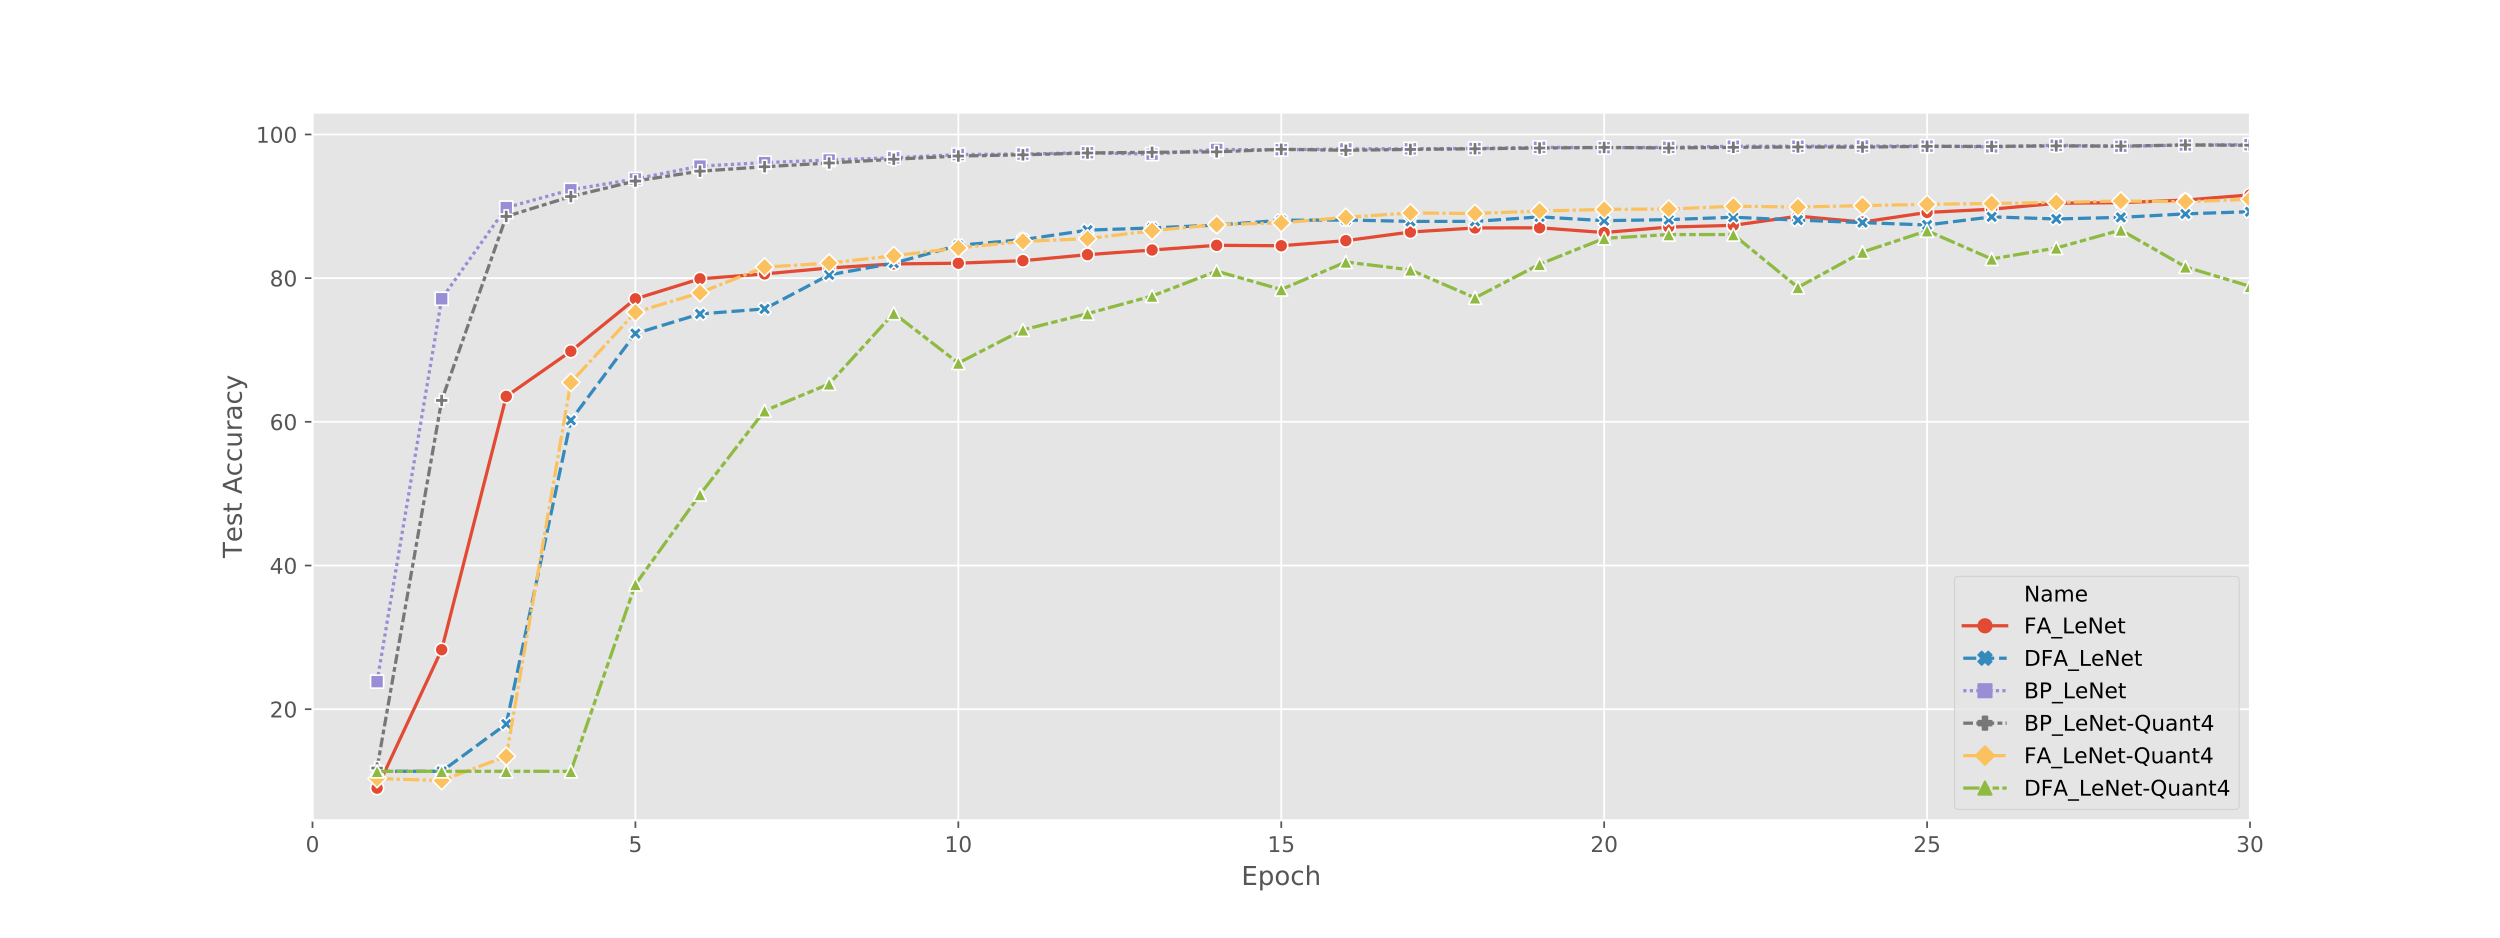 <?xml version="1.0" encoding="utf-8" standalone="no"?>
<!DOCTYPE svg PUBLIC "-//W3C//DTD SVG 1.1//EN"
  "http://www.w3.org/Graphics/SVG/1.1/DTD/svg11.dtd">
<!-- Created with matplotlib (https://matplotlib.org/) -->
<svg height="432pt" version="1.1" viewBox="0 0 1152 432" width="1152pt" xmlns="http://www.w3.org/2000/svg" xmlns:xlink="http://www.w3.org/1999/xlink">
 <defs>
  <style type="text/css">
*{stroke-linecap:butt;stroke-linejoin:round;white-space:pre;}
  </style>
 </defs>
 <g id="figure_1">
  <g id="patch_1">
   <path d="M 0 432 
L 1152 432 
L 1152 0 
L 0 0 
z
" style="fill:#ffffff;"/>
  </g>
  <g id="axes_1">
   <g id="patch_2">
    <path d="M 144 378 
L 1036.8 378 
L 1036.8 51.84 
L 144 51.84 
z
" style="fill:#e5e5e5;"/>
   </g>
   <g id="matplotlib.axis_1">
    <g id="xtick_1">
     <g id="line2d_1">
      <path clip-path="url(#pb64280a684)" d="M 144 378 
L 144 51.84 
" style="fill:none;stroke:#ffffff;stroke-linecap:square;stroke-width:0.8;"/>
     </g>
     <g id="line2d_2">
      <defs>
       <path d="M 0 0 
L 0 3.5 
" id="m328c425a8b" style="stroke:#555555;stroke-width:0.8;"/>
      </defs>
      <g>
       <use style="fill:#555555;stroke:#555555;stroke-width:0.8;" x="144" xlink:href="#m328c425a8b" y="378"/>
      </g>
     </g>
     <g id="text_1">
      <!-- 0 -->
      <defs>
       <path d="M 31.781 66.406 
Q 24.172 66.406 20.328 58.906 
Q 16.5 51.422 16.5 36.375 
Q 16.5 21.391 20.328 13.891 
Q 24.172 6.391 31.781 6.391 
Q 39.453 6.391 43.281 13.891 
Q 47.125 21.391 47.125 36.375 
Q 47.125 51.422 43.281 58.906 
Q 39.453 66.406 31.781 66.406 
z
M 31.781 74.219 
Q 44.047 74.219 50.516 64.516 
Q 56.984 54.828 56.984 36.375 
Q 56.984 17.969 50.516 8.266 
Q 44.047 -1.422 31.781 -1.422 
Q 19.531 -1.422 13.062 8.266 
Q 6.594 17.969 6.594 36.375 
Q 6.594 54.828 13.062 64.516 
Q 19.531 74.219 31.781 74.219 
z
" id="DejaVuSans-48"/>
      </defs>
      <g style="fill:#555555;" transform="translate(140.819 392.598)scale(0.1 -0.1)">
       <use xlink:href="#DejaVuSans-48"/>
      </g>
     </g>
    </g>
    <g id="xtick_2">
     <g id="line2d_3">
      <path clip-path="url(#pb64280a684)" d="M 292.8 378 
L 292.8 51.84 
" style="fill:none;stroke:#ffffff;stroke-linecap:square;stroke-width:0.8;"/>
     </g>
     <g id="line2d_4">
      <g>
       <use style="fill:#555555;stroke:#555555;stroke-width:0.8;" x="292.8" xlink:href="#m328c425a8b" y="378"/>
      </g>
     </g>
     <g id="text_2">
      <!-- 5 -->
      <defs>
       <path d="M 10.797 72.906 
L 49.516 72.906 
L 49.516 64.594 
L 19.828 64.594 
L 19.828 46.734 
Q 21.969 47.469 24.109 47.828 
Q 26.266 48.188 28.422 48.188 
Q 40.625 48.188 47.75 41.5 
Q 54.891 34.812 54.891 23.391 
Q 54.891 11.625 47.562 5.094 
Q 40.234 -1.422 26.906 -1.422 
Q 22.312 -1.422 17.547 -0.641 
Q 12.797 0.141 7.719 1.703 
L 7.719 11.625 
Q 12.109 9.234 16.797 8.062 
Q 21.484 6.891 26.703 6.891 
Q 35.156 6.891 40.078 11.328 
Q 45.016 15.766 45.016 23.391 
Q 45.016 31 40.078 35.438 
Q 35.156 39.891 26.703 39.891 
Q 22.75 39.891 18.812 39.016 
Q 14.891 38.141 10.797 36.281 
z
" id="DejaVuSans-53"/>
      </defs>
      <g style="fill:#555555;" transform="translate(289.619 392.598)scale(0.1 -0.1)">
       <use xlink:href="#DejaVuSans-53"/>
      </g>
     </g>
    </g>
    <g id="xtick_3">
     <g id="line2d_5">
      <path clip-path="url(#pb64280a684)" d="M 441.6 378 
L 441.6 51.84 
" style="fill:none;stroke:#ffffff;stroke-linecap:square;stroke-width:0.8;"/>
     </g>
     <g id="line2d_6">
      <g>
       <use style="fill:#555555;stroke:#555555;stroke-width:0.8;" x="441.6" xlink:href="#m328c425a8b" y="378"/>
      </g>
     </g>
     <g id="text_3">
      <!-- 10 -->
      <defs>
       <path d="M 12.406 8.297 
L 28.516 8.297 
L 28.516 63.922 
L 10.984 60.406 
L 10.984 69.391 
L 28.422 72.906 
L 38.281 72.906 
L 38.281 8.297 
L 54.391 8.297 
L 54.391 0 
L 12.406 0 
z
" id="DejaVuSans-49"/>
      </defs>
      <g style="fill:#555555;" transform="translate(435.238 392.598)scale(0.1 -0.1)">
       <use xlink:href="#DejaVuSans-49"/>
       <use x="63.623" xlink:href="#DejaVuSans-48"/>
      </g>
     </g>
    </g>
    <g id="xtick_4">
     <g id="line2d_7">
      <path clip-path="url(#pb64280a684)" d="M 590.4 378 
L 590.4 51.84 
" style="fill:none;stroke:#ffffff;stroke-linecap:square;stroke-width:0.8;"/>
     </g>
     <g id="line2d_8">
      <g>
       <use style="fill:#555555;stroke:#555555;stroke-width:0.8;" x="590.4" xlink:href="#m328c425a8b" y="378"/>
      </g>
     </g>
     <g id="text_4">
      <!-- 15 -->
      <g style="fill:#555555;" transform="translate(584.038 392.598)scale(0.1 -0.1)">
       <use xlink:href="#DejaVuSans-49"/>
       <use x="63.623" xlink:href="#DejaVuSans-53"/>
      </g>
     </g>
    </g>
    <g id="xtick_5">
     <g id="line2d_9">
      <path clip-path="url(#pb64280a684)" d="M 739.2 378 
L 739.2 51.84 
" style="fill:none;stroke:#ffffff;stroke-linecap:square;stroke-width:0.8;"/>
     </g>
     <g id="line2d_10">
      <g>
       <use style="fill:#555555;stroke:#555555;stroke-width:0.8;" x="739.2" xlink:href="#m328c425a8b" y="378"/>
      </g>
     </g>
     <g id="text_5">
      <!-- 20 -->
      <defs>
       <path d="M 19.188 8.297 
L 53.609 8.297 
L 53.609 0 
L 7.328 0 
L 7.328 8.297 
Q 12.938 14.109 22.625 23.891 
Q 32.328 33.688 34.812 36.531 
Q 39.547 41.844 41.422 45.531 
Q 43.312 49.219 43.312 52.781 
Q 43.312 58.594 39.234 62.25 
Q 35.156 65.922 28.609 65.922 
Q 23.969 65.922 18.812 64.312 
Q 13.672 62.703 7.812 59.422 
L 7.812 69.391 
Q 13.766 71.781 18.938 73 
Q 24.125 74.219 28.422 74.219 
Q 39.75 74.219 46.484 68.547 
Q 53.219 62.891 53.219 53.422 
Q 53.219 48.922 51.531 44.891 
Q 49.859 40.875 45.406 35.406 
Q 44.188 33.984 37.641 27.219 
Q 31.109 20.453 19.188 8.297 
z
" id="DejaVuSans-50"/>
      </defs>
      <g style="fill:#555555;" transform="translate(732.837 392.598)scale(0.1 -0.1)">
       <use xlink:href="#DejaVuSans-50"/>
       <use x="63.623" xlink:href="#DejaVuSans-48"/>
      </g>
     </g>
    </g>
    <g id="xtick_6">
     <g id="line2d_11">
      <path clip-path="url(#pb64280a684)" d="M 888 378 
L 888 51.84 
" style="fill:none;stroke:#ffffff;stroke-linecap:square;stroke-width:0.8;"/>
     </g>
     <g id="line2d_12">
      <g>
       <use style="fill:#555555;stroke:#555555;stroke-width:0.8;" x="888" xlink:href="#m328c425a8b" y="378"/>
      </g>
     </g>
     <g id="text_6">
      <!-- 25 -->
      <g style="fill:#555555;" transform="translate(881.638 392.598)scale(0.1 -0.1)">
       <use xlink:href="#DejaVuSans-50"/>
       <use x="63.623" xlink:href="#DejaVuSans-53"/>
      </g>
     </g>
    </g>
    <g id="xtick_7">
     <g id="line2d_13">
      <path clip-path="url(#pb64280a684)" d="M 1036.8 378 
L 1036.8 51.84 
" style="fill:none;stroke:#ffffff;stroke-linecap:square;stroke-width:0.8;"/>
     </g>
     <g id="line2d_14">
      <g>
       <use style="fill:#555555;stroke:#555555;stroke-width:0.8;" x="1036.8" xlink:href="#m328c425a8b" y="378"/>
      </g>
     </g>
     <g id="text_7">
      <!-- 30 -->
      <defs>
       <path d="M 40.578 39.312 
Q 47.656 37.797 51.625 33 
Q 55.609 28.219 55.609 21.188 
Q 55.609 10.406 48.188 4.484 
Q 40.766 -1.422 27.094 -1.422 
Q 22.516 -1.422 17.656 -0.516 
Q 12.797 0.391 7.625 2.203 
L 7.625 11.719 
Q 11.719 9.328 16.594 8.109 
Q 21.484 6.891 26.812 6.891 
Q 36.078 6.891 40.938 10.547 
Q 45.797 14.203 45.797 21.188 
Q 45.797 27.641 41.281 31.266 
Q 36.766 34.906 28.719 34.906 
L 20.219 34.906 
L 20.219 43.016 
L 29.109 43.016 
Q 36.375 43.016 40.234 45.922 
Q 44.094 48.828 44.094 54.297 
Q 44.094 59.906 40.109 62.906 
Q 36.141 65.922 28.719 65.922 
Q 24.656 65.922 20.016 65.031 
Q 15.375 64.156 9.812 62.312 
L 9.812 71.094 
Q 15.438 72.656 20.344 73.438 
Q 25.25 74.219 29.594 74.219 
Q 40.828 74.219 47.359 69.109 
Q 53.906 64.016 53.906 55.328 
Q 53.906 49.266 50.438 45.094 
Q 46.969 40.922 40.578 39.312 
z
" id="DejaVuSans-51"/>
      </defs>
      <g style="fill:#555555;" transform="translate(1030.438 392.598)scale(0.1 -0.1)">
       <use xlink:href="#DejaVuSans-51"/>
       <use x="63.623" xlink:href="#DejaVuSans-48"/>
      </g>
     </g>
    </g>
    <g id="text_8">
     <!-- Epoch -->
     <defs>
      <path d="M 9.812 72.906 
L 55.906 72.906 
L 55.906 64.594 
L 19.672 64.594 
L 19.672 43.016 
L 54.391 43.016 
L 54.391 34.719 
L 19.672 34.719 
L 19.672 8.297 
L 56.781 8.297 
L 56.781 0 
L 9.812 0 
z
" id="DejaVuSans-69"/>
      <path d="M 18.109 8.203 
L 18.109 -20.797 
L 9.078 -20.797 
L 9.078 54.688 
L 18.109 54.688 
L 18.109 46.391 
Q 20.953 51.266 25.266 53.625 
Q 29.594 56 35.594 56 
Q 45.562 56 51.781 48.094 
Q 58.016 40.188 58.016 27.297 
Q 58.016 14.406 51.781 6.484 
Q 45.562 -1.422 35.594 -1.422 
Q 29.594 -1.422 25.266 0.953 
Q 20.953 3.328 18.109 8.203 
z
M 48.688 27.297 
Q 48.688 37.203 44.609 42.844 
Q 40.531 48.484 33.406 48.484 
Q 26.266 48.484 22.188 42.844 
Q 18.109 37.203 18.109 27.297 
Q 18.109 17.391 22.188 11.75 
Q 26.266 6.109 33.406 6.109 
Q 40.531 6.109 44.609 11.75 
Q 48.688 17.391 48.688 27.297 
z
" id="DejaVuSans-112"/>
      <path d="M 30.609 48.391 
Q 23.391 48.391 19.188 42.75 
Q 14.984 37.109 14.984 27.297 
Q 14.984 17.484 19.156 11.844 
Q 23.344 6.203 30.609 6.203 
Q 37.797 6.203 41.984 11.859 
Q 46.188 17.531 46.188 27.297 
Q 46.188 37.016 41.984 42.703 
Q 37.797 48.391 30.609 48.391 
z
M 30.609 56 
Q 42.328 56 49.016 48.375 
Q 55.719 40.766 55.719 27.297 
Q 55.719 13.875 49.016 6.219 
Q 42.328 -1.422 30.609 -1.422 
Q 18.844 -1.422 12.172 6.219 
Q 5.516 13.875 5.516 27.297 
Q 5.516 40.766 12.172 48.375 
Q 18.844 56 30.609 56 
z
" id="DejaVuSans-111"/>
      <path d="M 48.781 52.594 
L 48.781 44.188 
Q 44.969 46.297 41.141 47.344 
Q 37.312 48.391 33.406 48.391 
Q 24.656 48.391 19.812 42.844 
Q 14.984 37.312 14.984 27.297 
Q 14.984 17.281 19.812 11.734 
Q 24.656 6.203 33.406 6.203 
Q 37.312 6.203 41.141 7.25 
Q 44.969 8.297 48.781 10.406 
L 48.781 2.094 
Q 45.016 0.344 40.984 -0.531 
Q 36.969 -1.422 32.422 -1.422 
Q 20.062 -1.422 12.781 6.344 
Q 5.516 14.109 5.516 27.297 
Q 5.516 40.672 12.859 48.328 
Q 20.219 56 33.016 56 
Q 37.156 56 41.109 55.141 
Q 45.062 54.297 48.781 52.594 
z
" id="DejaVuSans-99"/>
      <path d="M 54.891 33.016 
L 54.891 0 
L 45.906 0 
L 45.906 32.719 
Q 45.906 40.484 42.875 44.328 
Q 39.844 48.188 33.797 48.188 
Q 26.516 48.188 22.312 43.547 
Q 18.109 38.922 18.109 30.906 
L 18.109 0 
L 9.078 0 
L 9.078 75.984 
L 18.109 75.984 
L 18.109 46.188 
Q 21.344 51.125 25.703 53.562 
Q 30.078 56 35.797 56 
Q 45.219 56 50.047 50.172 
Q 54.891 44.344 54.891 33.016 
z
" id="DejaVuSans-104"/>
     </defs>
     <g style="fill:#555555;" transform="translate(572.027 407.796)scale(0.12 -0.12)">
      <use xlink:href="#DejaVuSans-69"/>
      <use x="63.184" xlink:href="#DejaVuSans-112"/>
      <use x="126.66" xlink:href="#DejaVuSans-111"/>
      <use x="187.842" xlink:href="#DejaVuSans-99"/>
      <use x="242.822" xlink:href="#DejaVuSans-104"/>
     </g>
    </g>
   </g>
   <g id="matplotlib.axis_2">
    <g id="ytick_1">
     <g id="line2d_15">
      <path clip-path="url(#pb64280a684)" d="M 144 326.794 
L 1036.8 326.794 
" style="fill:none;stroke:#ffffff;stroke-linecap:square;stroke-width:0.8;"/>
     </g>
     <g id="line2d_16">
      <defs>
       <path d="M 0 0 
L -3.5 0 
" id="me1f7fced8c" style="stroke:#555555;stroke-width:0.8;"/>
      </defs>
      <g>
       <use style="fill:#555555;stroke:#555555;stroke-width:0.8;" x="144" xlink:href="#me1f7fced8c" y="326.794"/>
      </g>
     </g>
     <g id="text_9">
      <!-- 20 -->
      <g style="fill:#555555;" transform="translate(124.275 330.593)scale(0.1 -0.1)">
       <use xlink:href="#DejaVuSans-50"/>
       <use x="63.623" xlink:href="#DejaVuSans-48"/>
      </g>
     </g>
    </g>
    <g id="ytick_2">
     <g id="line2d_17">
      <path clip-path="url(#pb64280a684)" d="M 144 260.586 
L 1036.8 260.586 
" style="fill:none;stroke:#ffffff;stroke-linecap:square;stroke-width:0.8;"/>
     </g>
     <g id="line2d_18">
      <g>
       <use style="fill:#555555;stroke:#555555;stroke-width:0.8;" x="144" xlink:href="#me1f7fced8c" y="260.586"/>
      </g>
     </g>
     <g id="text_10">
      <!-- 40 -->
      <defs>
       <path d="M 37.797 64.312 
L 12.891 25.391 
L 37.797 25.391 
z
M 35.203 72.906 
L 47.609 72.906 
L 47.609 25.391 
L 58.016 25.391 
L 58.016 17.188 
L 47.609 17.188 
L 47.609 0 
L 37.797 0 
L 37.797 17.188 
L 4.891 17.188 
L 4.891 26.703 
z
" id="DejaVuSans-52"/>
      </defs>
      <g style="fill:#555555;" transform="translate(124.275 264.386)scale(0.1 -0.1)">
       <use xlink:href="#DejaVuSans-52"/>
       <use x="63.623" xlink:href="#DejaVuSans-48"/>
      </g>
     </g>
    </g>
    <g id="ytick_3">
     <g id="line2d_19">
      <path clip-path="url(#pb64280a684)" d="M 144 194.379 
L 1036.8 194.379 
" style="fill:none;stroke:#ffffff;stroke-linecap:square;stroke-width:0.8;"/>
     </g>
     <g id="line2d_20">
      <g>
       <use style="fill:#555555;stroke:#555555;stroke-width:0.8;" x="144" xlink:href="#me1f7fced8c" y="194.379"/>
      </g>
     </g>
     <g id="text_11">
      <!-- 60 -->
      <defs>
       <path d="M 33.016 40.375 
Q 26.375 40.375 22.484 35.828 
Q 18.609 31.297 18.609 23.391 
Q 18.609 15.531 22.484 10.953 
Q 26.375 6.391 33.016 6.391 
Q 39.656 6.391 43.531 10.953 
Q 47.406 15.531 47.406 23.391 
Q 47.406 31.297 43.531 35.828 
Q 39.656 40.375 33.016 40.375 
z
M 52.594 71.297 
L 52.594 62.312 
Q 48.875 64.062 45.094 64.984 
Q 41.312 65.922 37.594 65.922 
Q 27.828 65.922 22.672 59.328 
Q 17.531 52.734 16.797 39.406 
Q 19.672 43.656 24.016 45.922 
Q 28.375 48.188 33.594 48.188 
Q 44.578 48.188 50.953 41.516 
Q 57.328 34.859 57.328 23.391 
Q 57.328 12.156 50.688 5.359 
Q 44.047 -1.422 33.016 -1.422 
Q 20.359 -1.422 13.672 8.266 
Q 6.984 17.969 6.984 36.375 
Q 6.984 53.656 15.188 63.938 
Q 23.391 74.219 37.203 74.219 
Q 40.922 74.219 44.703 73.484 
Q 48.484 72.75 52.594 71.297 
z
" id="DejaVuSans-54"/>
      </defs>
      <g style="fill:#555555;" transform="translate(124.275 198.178)scale(0.1 -0.1)">
       <use xlink:href="#DejaVuSans-54"/>
       <use x="63.623" xlink:href="#DejaVuSans-48"/>
      </g>
     </g>
    </g>
    <g id="ytick_4">
     <g id="line2d_21">
      <path clip-path="url(#pb64280a684)" d="M 144 128.172 
L 1036.8 128.172 
" style="fill:none;stroke:#ffffff;stroke-linecap:square;stroke-width:0.8;"/>
     </g>
     <g id="line2d_22">
      <g>
       <use style="fill:#555555;stroke:#555555;stroke-width:0.8;" x="144" xlink:href="#me1f7fced8c" y="128.172"/>
      </g>
     </g>
     <g id="text_12">
      <!-- 80 -->
      <defs>
       <path d="M 31.781 34.625 
Q 24.75 34.625 20.719 30.859 
Q 16.703 27.094 16.703 20.516 
Q 16.703 13.922 20.719 10.156 
Q 24.75 6.391 31.781 6.391 
Q 38.812 6.391 42.859 10.172 
Q 46.922 13.969 46.922 20.516 
Q 46.922 27.094 42.891 30.859 
Q 38.875 34.625 31.781 34.625 
z
M 21.922 38.812 
Q 15.578 40.375 12.031 44.719 
Q 8.5 49.078 8.5 55.328 
Q 8.5 64.062 14.719 69.141 
Q 20.953 74.219 31.781 74.219 
Q 42.672 74.219 48.875 69.141 
Q 55.078 64.062 55.078 55.328 
Q 55.078 49.078 51.531 44.719 
Q 48 40.375 41.703 38.812 
Q 48.828 37.156 52.797 32.312 
Q 56.781 27.484 56.781 20.516 
Q 56.781 9.906 50.312 4.234 
Q 43.844 -1.422 31.781 -1.422 
Q 19.734 -1.422 13.25 4.234 
Q 6.781 9.906 6.781 20.516 
Q 6.781 27.484 10.781 32.312 
Q 14.797 37.156 21.922 38.812 
z
M 18.312 54.391 
Q 18.312 48.734 21.844 45.562 
Q 25.391 42.391 31.781 42.391 
Q 38.141 42.391 41.719 45.562 
Q 45.312 48.734 45.312 54.391 
Q 45.312 60.062 41.719 63.234 
Q 38.141 66.406 31.781 66.406 
Q 25.391 66.406 21.844 63.234 
Q 18.312 60.062 18.312 54.391 
z
" id="DejaVuSans-56"/>
      </defs>
      <g style="fill:#555555;" transform="translate(124.275 131.971)scale(0.1 -0.1)">
       <use xlink:href="#DejaVuSans-56"/>
       <use x="63.623" xlink:href="#DejaVuSans-48"/>
      </g>
     </g>
    </g>
    <g id="ytick_5">
     <g id="line2d_23">
      <path clip-path="url(#pb64280a684)" d="M 144 61.965 
L 1036.8 61.965 
" style="fill:none;stroke:#ffffff;stroke-linecap:square;stroke-width:0.8;"/>
     </g>
     <g id="line2d_24">
      <g>
       <use style="fill:#555555;stroke:#555555;stroke-width:0.8;" x="144" xlink:href="#me1f7fced8c" y="61.965"/>
      </g>
     </g>
     <g id="text_13">
      <!-- 100 -->
      <g style="fill:#555555;" transform="translate(117.912 65.764)scale(0.1 -0.1)">
       <use xlink:href="#DejaVuSans-49"/>
       <use x="63.623" xlink:href="#DejaVuSans-48"/>
       <use x="127.246" xlink:href="#DejaVuSans-48"/>
      </g>
     </g>
    </g>
    <g id="text_14">
     <!-- Test Accuracy -->
     <defs>
      <path d="M -0.297 72.906 
L 61.375 72.906 
L 61.375 64.594 
L 35.5 64.594 
L 35.5 0 
L 25.594 0 
L 25.594 64.594 
L -0.297 64.594 
z
" id="DejaVuSans-84"/>
      <path d="M 56.203 29.594 
L 56.203 25.203 
L 14.891 25.203 
Q 15.484 15.922 20.484 11.062 
Q 25.484 6.203 34.422 6.203 
Q 39.594 6.203 44.453 7.469 
Q 49.312 8.734 54.109 11.281 
L 54.109 2.781 
Q 49.266 0.734 44.188 -0.344 
Q 39.109 -1.422 33.891 -1.422 
Q 20.797 -1.422 13.156 6.188 
Q 5.516 13.812 5.516 26.812 
Q 5.516 40.234 12.766 48.109 
Q 20.016 56 32.328 56 
Q 43.359 56 49.781 48.891 
Q 56.203 41.797 56.203 29.594 
z
M 47.219 32.234 
Q 47.125 39.594 43.094 43.984 
Q 39.062 48.391 32.422 48.391 
Q 24.906 48.391 20.391 44.141 
Q 15.875 39.891 15.188 32.172 
z
" id="DejaVuSans-101"/>
      <path d="M 44.281 53.078 
L 44.281 44.578 
Q 40.484 46.531 36.375 47.5 
Q 32.281 48.484 27.875 48.484 
Q 21.188 48.484 17.844 46.438 
Q 14.5 44.391 14.5 40.281 
Q 14.5 37.156 16.891 35.375 
Q 19.281 33.594 26.516 31.984 
L 29.594 31.297 
Q 39.156 29.25 43.188 25.516 
Q 47.219 21.781 47.219 15.094 
Q 47.219 7.469 41.188 3.016 
Q 35.156 -1.422 24.609 -1.422 
Q 20.219 -1.422 15.453 -0.562 
Q 10.688 0.297 5.422 2 
L 5.422 11.281 
Q 10.406 8.688 15.234 7.391 
Q 20.062 6.109 24.812 6.109 
Q 31.156 6.109 34.562 8.281 
Q 37.984 10.453 37.984 14.406 
Q 37.984 18.062 35.516 20.016 
Q 33.062 21.969 24.703 23.781 
L 21.578 24.516 
Q 13.234 26.266 9.516 29.906 
Q 5.812 33.547 5.812 39.891 
Q 5.812 47.609 11.281 51.797 
Q 16.75 56 26.812 56 
Q 31.781 56 36.172 55.266 
Q 40.578 54.547 44.281 53.078 
z
" id="DejaVuSans-115"/>
      <path d="M 18.312 70.219 
L 18.312 54.688 
L 36.812 54.688 
L 36.812 47.703 
L 18.312 47.703 
L 18.312 18.016 
Q 18.312 11.328 20.141 9.422 
Q 21.969 7.516 27.594 7.516 
L 36.812 7.516 
L 36.812 0 
L 27.594 0 
Q 17.188 0 13.234 3.875 
Q 9.281 7.766 9.281 18.016 
L 9.281 47.703 
L 2.688 47.703 
L 2.688 54.688 
L 9.281 54.688 
L 9.281 70.219 
z
" id="DejaVuSans-116"/>
      <path id="DejaVuSans-32"/>
      <path d="M 34.188 63.188 
L 20.797 26.906 
L 47.609 26.906 
z
M 28.609 72.906 
L 39.797 72.906 
L 67.578 0 
L 57.328 0 
L 50.688 18.703 
L 17.828 18.703 
L 11.188 0 
L 0.781 0 
z
" id="DejaVuSans-65"/>
      <path d="M 8.5 21.578 
L 8.5 54.688 
L 17.484 54.688 
L 17.484 21.922 
Q 17.484 14.156 20.5 10.266 
Q 23.531 6.391 29.594 6.391 
Q 36.859 6.391 41.078 11.031 
Q 45.312 15.672 45.312 23.688 
L 45.312 54.688 
L 54.297 54.688 
L 54.297 0 
L 45.312 0 
L 45.312 8.406 
Q 42.047 3.422 37.719 1 
Q 33.406 -1.422 27.688 -1.422 
Q 18.266 -1.422 13.375 4.438 
Q 8.5 10.297 8.5 21.578 
z
M 31.109 56 
z
" id="DejaVuSans-117"/>
      <path d="M 41.109 46.297 
Q 39.594 47.172 37.812 47.578 
Q 36.031 48 33.891 48 
Q 26.266 48 22.188 43.047 
Q 18.109 38.094 18.109 28.812 
L 18.109 0 
L 9.078 0 
L 9.078 54.688 
L 18.109 54.688 
L 18.109 46.188 
Q 20.953 51.172 25.484 53.578 
Q 30.031 56 36.531 56 
Q 37.453 56 38.578 55.875 
Q 39.703 55.766 41.062 55.516 
z
" id="DejaVuSans-114"/>
      <path d="M 34.281 27.484 
Q 23.391 27.484 19.188 25 
Q 14.984 22.516 14.984 16.5 
Q 14.984 11.719 18.141 8.906 
Q 21.297 6.109 26.703 6.109 
Q 34.188 6.109 38.703 11.406 
Q 43.219 16.703 43.219 25.484 
L 43.219 27.484 
z
M 52.203 31.203 
L 52.203 0 
L 43.219 0 
L 43.219 8.297 
Q 40.141 3.328 35.547 0.953 
Q 30.953 -1.422 24.312 -1.422 
Q 15.922 -1.422 10.953 3.297 
Q 6 8.016 6 15.922 
Q 6 25.141 12.172 29.828 
Q 18.359 34.516 30.609 34.516 
L 43.219 34.516 
L 43.219 35.406 
Q 43.219 41.609 39.141 45 
Q 35.062 48.391 27.688 48.391 
Q 23 48.391 18.547 47.266 
Q 14.109 46.141 10.016 43.891 
L 10.016 52.203 
Q 14.938 54.109 19.578 55.047 
Q 24.219 56 28.609 56 
Q 40.484 56 46.344 49.844 
Q 52.203 43.703 52.203 31.203 
z
" id="DejaVuSans-97"/>
      <path d="M 32.172 -5.078 
Q 28.375 -14.844 24.75 -17.812 
Q 21.141 -20.797 15.094 -20.797 
L 7.906 -20.797 
L 7.906 -13.281 
L 13.188 -13.281 
Q 16.891 -13.281 18.938 -11.516 
Q 21 -9.766 23.484 -3.219 
L 25.094 0.875 
L 2.984 54.688 
L 12.5 54.688 
L 29.594 11.922 
L 46.688 54.688 
L 56.203 54.688 
z
" id="DejaVuSans-121"/>
     </defs>
     <g style="fill:#555555;" transform="translate(111.417 257.143)rotate(-90)scale(0.12 -0.12)">
      <use xlink:href="#DejaVuSans-84"/>
      <use x="60.818" xlink:href="#DejaVuSans-101"/>
      <use x="122.342" xlink:href="#DejaVuSans-115"/>
      <use x="174.441" xlink:href="#DejaVuSans-116"/>
      <use x="213.65" xlink:href="#DejaVuSans-32"/>
      <use x="245.438" xlink:href="#DejaVuSans-65"/>
      <use x="313.83" xlink:href="#DejaVuSans-99"/>
      <use x="368.811" xlink:href="#DejaVuSans-99"/>
      <use x="423.791" xlink:href="#DejaVuSans-117"/>
      <use x="487.17" xlink:href="#DejaVuSans-114"/>
      <use x="528.283" xlink:href="#DejaVuSans-97"/>
      <use x="589.562" xlink:href="#DejaVuSans-99"/>
      <use x="644.543" xlink:href="#DejaVuSans-121"/>
     </g>
    </g>
   </g>
   <g id="line2d_25">
    <path clip-path="url(#pb64280a684)" d="M 173.76 363.175 
L 203.52 299.384 
L 233.28 182.661 
L 263.04 161.838 
L 292.8 137.706 
L 322.56 128.47 
L 352.32 126.219 
L 382.08 123.471 
L 411.84 121.617 
L 441.6 121.286 
L 471.36 120.128 
L 501.12 117.347 
L 530.88 115.195 
L 560.64 113.044 
L 590.4 113.242 
L 620.16 110.892 
L 649.92 106.919 
L 679.68 105.033 
L 709.44 104.966 
L 739.2 107.151 
L 768.96 104.635 
L 798.72 103.841 
L 828.48 99.604 
L 858.24 102.318 
L 888 97.882 
L 917.76 96.393 
L 947.52 93.678 
L 977.28 93.38 
L 1007.04 92.188 
L 1036.8 89.805 
" style="fill:none;stroke:#e24a33;stroke-linecap:square;stroke-width:1.5;"/>
    <defs>
     <path d="M 0 3 
C 0.796 3 1.559 2.684 2.121 2.121 
C 2.684 1.559 3 0.796 3 0 
C 3 -0.796 2.684 -1.559 2.121 -2.121 
C 1.559 -2.684 0.796 -3 0 -3 
C -0.796 -3 -1.559 -2.684 -2.121 -2.121 
C -2.684 -1.559 -3 -0.796 -3 0 
C -3 0.796 -2.684 1.559 -2.121 2.121 
C -1.559 2.684 -0.796 3 0 3 
z
" id="m150ccaf213" style="stroke:#ffffff;stroke-width:0.75;"/>
    </defs>
    <g clip-path="url(#pb64280a684)">
     <use style="fill:#e24a33;stroke:#ffffff;stroke-width:0.75;" x="173.76" xlink:href="#m150ccaf213" y="363.175"/>
     <use style="fill:#e24a33;stroke:#ffffff;stroke-width:0.75;" x="203.52" xlink:href="#m150ccaf213" y="299.384"/>
     <use style="fill:#e24a33;stroke:#ffffff;stroke-width:0.75;" x="233.28" xlink:href="#m150ccaf213" y="182.661"/>
     <use style="fill:#e24a33;stroke:#ffffff;stroke-width:0.75;" x="263.04" xlink:href="#m150ccaf213" y="161.838"/>
     <use style="fill:#e24a33;stroke:#ffffff;stroke-width:0.75;" x="292.8" xlink:href="#m150ccaf213" y="137.706"/>
     <use style="fill:#e24a33;stroke:#ffffff;stroke-width:0.75;" x="322.56" xlink:href="#m150ccaf213" y="128.47"/>
     <use style="fill:#e24a33;stroke:#ffffff;stroke-width:0.75;" x="352.32" xlink:href="#m150ccaf213" y="126.219"/>
     <use style="fill:#e24a33;stroke:#ffffff;stroke-width:0.75;" x="382.08" xlink:href="#m150ccaf213" y="123.471"/>
     <use style="fill:#e24a33;stroke:#ffffff;stroke-width:0.75;" x="411.84" xlink:href="#m150ccaf213" y="121.617"/>
     <use style="fill:#e24a33;stroke:#ffffff;stroke-width:0.75;" x="441.6" xlink:href="#m150ccaf213" y="121.286"/>
     <use style="fill:#e24a33;stroke:#ffffff;stroke-width:0.75;" x="471.36" xlink:href="#m150ccaf213" y="120.128"/>
     <use style="fill:#e24a33;stroke:#ffffff;stroke-width:0.75;" x="501.12" xlink:href="#m150ccaf213" y="117.347"/>
     <use style="fill:#e24a33;stroke:#ffffff;stroke-width:0.75;" x="530.88" xlink:href="#m150ccaf213" y="115.195"/>
     <use style="fill:#e24a33;stroke:#ffffff;stroke-width:0.75;" x="560.64" xlink:href="#m150ccaf213" y="113.044"/>
     <use style="fill:#e24a33;stroke:#ffffff;stroke-width:0.75;" x="590.4" xlink:href="#m150ccaf213" y="113.242"/>
     <use style="fill:#e24a33;stroke:#ffffff;stroke-width:0.75;" x="620.16" xlink:href="#m150ccaf213" y="110.892"/>
     <use style="fill:#e24a33;stroke:#ffffff;stroke-width:0.75;" x="649.92" xlink:href="#m150ccaf213" y="106.919"/>
     <use style="fill:#e24a33;stroke:#ffffff;stroke-width:0.75;" x="679.68" xlink:href="#m150ccaf213" y="105.033"/>
     <use style="fill:#e24a33;stroke:#ffffff;stroke-width:0.75;" x="709.44" xlink:href="#m150ccaf213" y="104.966"/>
     <use style="fill:#e24a33;stroke:#ffffff;stroke-width:0.75;" x="739.2" xlink:href="#m150ccaf213" y="107.151"/>
     <use style="fill:#e24a33;stroke:#ffffff;stroke-width:0.75;" x="768.96" xlink:href="#m150ccaf213" y="104.635"/>
     <use style="fill:#e24a33;stroke:#ffffff;stroke-width:0.75;" x="798.72" xlink:href="#m150ccaf213" y="103.841"/>
     <use style="fill:#e24a33;stroke:#ffffff;stroke-width:0.75;" x="828.48" xlink:href="#m150ccaf213" y="99.604"/>
     <use style="fill:#e24a33;stroke:#ffffff;stroke-width:0.75;" x="858.24" xlink:href="#m150ccaf213" y="102.318"/>
     <use style="fill:#e24a33;stroke:#ffffff;stroke-width:0.75;" x="888" xlink:href="#m150ccaf213" y="97.882"/>
     <use style="fill:#e24a33;stroke:#ffffff;stroke-width:0.75;" x="917.76" xlink:href="#m150ccaf213" y="96.393"/>
     <use style="fill:#e24a33;stroke:#ffffff;stroke-width:0.75;" x="947.52" xlink:href="#m150ccaf213" y="93.678"/>
     <use style="fill:#e24a33;stroke:#ffffff;stroke-width:0.75;" x="977.28" xlink:href="#m150ccaf213" y="93.38"/>
     <use style="fill:#e24a33;stroke:#ffffff;stroke-width:0.75;" x="1007.04" xlink:href="#m150ccaf213" y="92.188"/>
     <use style="fill:#e24a33;stroke:#ffffff;stroke-width:0.75;" x="1036.8" xlink:href="#m150ccaf213" y="89.805"/>
    </g>
   </g>
   <g id="line2d_26">
    <path clip-path="url(#pb64280a684)" d="M 173.76 355.428 
L 203.52 355.428 
L 233.28 333.646 
L 263.04 193.684 
L 292.8 153.695 
L 322.56 144.658 
L 352.32 142.34 
L 382.08 126.649 
L 411.84 121.286 
L 441.6 113.044 
L 471.36 110.428 
L 501.12 106.059 
L 530.88 105.033 
L 560.64 103.708 
L 590.4 101.524 
L 620.16 101.358 
L 649.92 102.02 
L 679.68 102.02 
L 709.44 99.935 
L 739.2 101.689 
L 768.96 101.193 
L 798.72 100.1 
L 828.48 101.424 
L 858.24 102.583 
L 888 103.675 
L 917.76 99.935 
L 947.52 100.895 
L 977.28 100.166 
L 1007.04 98.544 
L 1036.8 97.551 
L 1066.56 98.677 
L 1096.32 97.783 
L 1126.08 98.147 
L 1153 98.357 
" style="fill:none;stroke:#348abd;stroke-dasharray:6,2.25;stroke-dashoffset:0;stroke-width:1.5;"/>
    <defs>
     <path d="M -1.5 3 
L 0 1.5 
L 1.5 3 
L 3 1.5 
L 1.5 0 
L 3 -1.5 
L 1.5 -3 
L 0 -1.5 
L -1.5 -3 
L -3 -1.5 
L -1.5 0 
L -3 1.5 
z
" id="m2195902d73" style="stroke:#ffffff;stroke-linejoin:miter;stroke-width:0.75;"/>
    </defs>
    <g clip-path="url(#pb64280a684)">
     <use style="fill:#348abd;stroke:#ffffff;stroke-linejoin:miter;stroke-width:0.75;" x="173.76" xlink:href="#m2195902d73" y="355.428"/>
     <use style="fill:#348abd;stroke:#ffffff;stroke-linejoin:miter;stroke-width:0.75;" x="203.52" xlink:href="#m2195902d73" y="355.428"/>
     <use style="fill:#348abd;stroke:#ffffff;stroke-linejoin:miter;stroke-width:0.75;" x="233.28" xlink:href="#m2195902d73" y="333.646"/>
     <use style="fill:#348abd;stroke:#ffffff;stroke-linejoin:miter;stroke-width:0.75;" x="263.04" xlink:href="#m2195902d73" y="193.684"/>
     <use style="fill:#348abd;stroke:#ffffff;stroke-linejoin:miter;stroke-width:0.75;" x="292.8" xlink:href="#m2195902d73" y="153.695"/>
     <use style="fill:#348abd;stroke:#ffffff;stroke-linejoin:miter;stroke-width:0.75;" x="322.56" xlink:href="#m2195902d73" y="144.658"/>
     <use style="fill:#348abd;stroke:#ffffff;stroke-linejoin:miter;stroke-width:0.75;" x="352.32" xlink:href="#m2195902d73" y="142.34"/>
     <use style="fill:#348abd;stroke:#ffffff;stroke-linejoin:miter;stroke-width:0.75;" x="382.08" xlink:href="#m2195902d73" y="126.649"/>
     <use style="fill:#348abd;stroke:#ffffff;stroke-linejoin:miter;stroke-width:0.75;" x="411.84" xlink:href="#m2195902d73" y="121.286"/>
     <use style="fill:#348abd;stroke:#ffffff;stroke-linejoin:miter;stroke-width:0.75;" x="441.6" xlink:href="#m2195902d73" y="113.044"/>
     <use style="fill:#348abd;stroke:#ffffff;stroke-linejoin:miter;stroke-width:0.75;" x="471.36" xlink:href="#m2195902d73" y="110.428"/>
     <use style="fill:#348abd;stroke:#ffffff;stroke-linejoin:miter;stroke-width:0.75;" x="501.12" xlink:href="#m2195902d73" y="106.059"/>
     <use style="fill:#348abd;stroke:#ffffff;stroke-linejoin:miter;stroke-width:0.75;" x="530.88" xlink:href="#m2195902d73" y="105.033"/>
     <use style="fill:#348abd;stroke:#ffffff;stroke-linejoin:miter;stroke-width:0.75;" x="560.64" xlink:href="#m2195902d73" y="103.708"/>
     <use style="fill:#348abd;stroke:#ffffff;stroke-linejoin:miter;stroke-width:0.75;" x="590.4" xlink:href="#m2195902d73" y="101.524"/>
     <use style="fill:#348abd;stroke:#ffffff;stroke-linejoin:miter;stroke-width:0.75;" x="620.16" xlink:href="#m2195902d73" y="101.358"/>
     <use style="fill:#348abd;stroke:#ffffff;stroke-linejoin:miter;stroke-width:0.75;" x="649.92" xlink:href="#m2195902d73" y="102.02"/>
     <use style="fill:#348abd;stroke:#ffffff;stroke-linejoin:miter;stroke-width:0.75;" x="679.68" xlink:href="#m2195902d73" y="102.02"/>
     <use style="fill:#348abd;stroke:#ffffff;stroke-linejoin:miter;stroke-width:0.75;" x="709.44" xlink:href="#m2195902d73" y="99.935"/>
     <use style="fill:#348abd;stroke:#ffffff;stroke-linejoin:miter;stroke-width:0.75;" x="739.2" xlink:href="#m2195902d73" y="101.689"/>
     <use style="fill:#348abd;stroke:#ffffff;stroke-linejoin:miter;stroke-width:0.75;" x="768.96" xlink:href="#m2195902d73" y="101.193"/>
     <use style="fill:#348abd;stroke:#ffffff;stroke-linejoin:miter;stroke-width:0.75;" x="798.72" xlink:href="#m2195902d73" y="100.1"/>
     <use style="fill:#348abd;stroke:#ffffff;stroke-linejoin:miter;stroke-width:0.75;" x="828.48" xlink:href="#m2195902d73" y="101.424"/>
     <use style="fill:#348abd;stroke:#ffffff;stroke-linejoin:miter;stroke-width:0.75;" x="858.24" xlink:href="#m2195902d73" y="102.583"/>
     <use style="fill:#348abd;stroke:#ffffff;stroke-linejoin:miter;stroke-width:0.75;" x="888" xlink:href="#m2195902d73" y="103.675"/>
     <use style="fill:#348abd;stroke:#ffffff;stroke-linejoin:miter;stroke-width:0.75;" x="917.76" xlink:href="#m2195902d73" y="99.935"/>
     <use style="fill:#348abd;stroke:#ffffff;stroke-linejoin:miter;stroke-width:0.75;" x="947.52" xlink:href="#m2195902d73" y="100.895"/>
     <use style="fill:#348abd;stroke:#ffffff;stroke-linejoin:miter;stroke-width:0.75;" x="977.28" xlink:href="#m2195902d73" y="100.166"/>
     <use style="fill:#348abd;stroke:#ffffff;stroke-linejoin:miter;stroke-width:0.75;" x="1007.04" xlink:href="#m2195902d73" y="98.544"/>
     <use style="fill:#348abd;stroke:#ffffff;stroke-linejoin:miter;stroke-width:0.75;" x="1036.8" xlink:href="#m2195902d73" y="97.551"/>
     <use style="fill:#348abd;stroke:#ffffff;stroke-linejoin:miter;stroke-width:0.75;" x="1066.56" xlink:href="#m2195902d73" y="98.677"/>
     <use style="fill:#348abd;stroke:#ffffff;stroke-linejoin:miter;stroke-width:0.75;" x="1096.32" xlink:href="#m2195902d73" y="97.783"/>
     <use style="fill:#348abd;stroke:#ffffff;stroke-linejoin:miter;stroke-width:0.75;" x="1126.08" xlink:href="#m2195902d73" y="98.147"/>
     <use style="fill:#348abd;stroke:#ffffff;stroke-linejoin:miter;stroke-width:0.75;" x="1155.84" xlink:href="#m2195902d73" y="98.379"/>
     <use style="fill:#348abd;stroke:#ffffff;stroke-linejoin:miter;stroke-width:0.75;" x="1185.6" xlink:href="#m2195902d73" y="97.386"/>
     <use style="fill:#348abd;stroke:#ffffff;stroke-linejoin:miter;stroke-width:0.75;" x="1215.36" xlink:href="#m2195902d73" y="97.551"/>
     <use style="fill:#348abd;stroke:#ffffff;stroke-linejoin:miter;stroke-width:0.75;" x="1245.12" xlink:href="#m2195902d73" y="97.981"/>
     <use style="fill:#348abd;stroke:#ffffff;stroke-linejoin:miter;stroke-width:0.75;" x="1274.88" xlink:href="#m2195902d73" y="99.835"/>
     <use style="fill:#348abd;stroke:#ffffff;stroke-linejoin:miter;stroke-width:0.75;" x="1304.64" xlink:href="#m2195902d73" y="97.452"/>
     <use style="fill:#348abd;stroke:#ffffff;stroke-linejoin:miter;stroke-width:0.75;" x="1334.4" xlink:href="#m2195902d73" y="97.75"/>
     <use style="fill:#348abd;stroke:#ffffff;stroke-linejoin:miter;stroke-width:0.75;" x="1364.16" xlink:href="#m2195902d73" y="97.187"/>
     <use style="fill:#348abd;stroke:#ffffff;stroke-linejoin:miter;stroke-width:0.75;" x="1393.92" xlink:href="#m2195902d73" y="97.386"/>
     <use style="fill:#348abd;stroke:#ffffff;stroke-linejoin:miter;stroke-width:0.75;" x="1423.68" xlink:href="#m2195902d73" y="98.147"/>
     <use style="fill:#348abd;stroke:#ffffff;stroke-linejoin:miter;stroke-width:0.75;" x="1453.44" xlink:href="#m2195902d73" y="98.081"/>
     <use style="fill:#348abd;stroke:#ffffff;stroke-linejoin:miter;stroke-width:0.75;" x="1483.2" xlink:href="#m2195902d73" y="98.61"/>
     <use style="fill:#348abd;stroke:#ffffff;stroke-linejoin:miter;stroke-width:0.75;" x="1512.96" xlink:href="#m2195902d73" y="95.896"/>
     <use style="fill:#348abd;stroke:#ffffff;stroke-linejoin:miter;stroke-width:0.75;" x="1542.72" xlink:href="#m2195902d73" y="96.757"/>
     <use style="fill:#348abd;stroke:#ffffff;stroke-linejoin:miter;stroke-width:0.75;" x="1572.48" xlink:href="#m2195902d73" y="97.187"/>
     <use style="fill:#348abd;stroke:#ffffff;stroke-linejoin:miter;stroke-width:0.75;" x="1602.24" xlink:href="#m2195902d73" y="97.485"/>
     <use style="fill:#348abd;stroke:#ffffff;stroke-linejoin:miter;stroke-width:0.75;" x="1632" xlink:href="#m2195902d73" y="95.797"/>
    </g>
   </g>
   <g id="line2d_27">
    <path clip-path="url(#pb64280a684)" d="M 173.76 314.082 
L 203.52 137.673 
L 233.28 95.664 
L 263.04 87.455 
L 292.8 82.456 
L 322.56 76.53 
L 352.32 74.941 
L 382.08 73.717 
L 411.84 72.723 
L 441.6 71.234 
L 471.36 70.969 
L 501.12 70.373 
L 530.88 71.035 
L 560.64 68.883 
L 590.4 69.016 
L 620.16 68.619 
L 649.92 68.552 
L 679.68 68.42 
L 709.44 67.89 
L 739.2 68.056 
L 768.96 67.89 
L 798.72 67.394 
L 828.48 67.361 
L 858.24 67.294 
L 888 67.328 
L 917.76 67.692 
L 947.52 66.93 
L 977.28 67.46 
L 1007.04 66.831 
L 1036.8 66.665 
" style="fill:none;stroke:#988ed5;stroke-dasharray:1.5,1.5;stroke-dashoffset:0;stroke-width:1.5;"/>
    <defs>
     <path d="M -3 3 
L 3 3 
L 3 -3 
L -3 -3 
z
" id="m9f1f93244e" style="stroke:#ffffff;stroke-linejoin:miter;stroke-width:0.75;"/>
    </defs>
    <g clip-path="url(#pb64280a684)">
     <use style="fill:#988ed5;stroke:#ffffff;stroke-linejoin:miter;stroke-width:0.75;" x="173.76" xlink:href="#m9f1f93244e" y="314.082"/>
     <use style="fill:#988ed5;stroke:#ffffff;stroke-linejoin:miter;stroke-width:0.75;" x="203.52" xlink:href="#m9f1f93244e" y="137.673"/>
     <use style="fill:#988ed5;stroke:#ffffff;stroke-linejoin:miter;stroke-width:0.75;" x="233.28" xlink:href="#m9f1f93244e" y="95.664"/>
     <use style="fill:#988ed5;stroke:#ffffff;stroke-linejoin:miter;stroke-width:0.75;" x="263.04" xlink:href="#m9f1f93244e" y="87.455"/>
     <use style="fill:#988ed5;stroke:#ffffff;stroke-linejoin:miter;stroke-width:0.75;" x="292.8" xlink:href="#m9f1f93244e" y="82.456"/>
     <use style="fill:#988ed5;stroke:#ffffff;stroke-linejoin:miter;stroke-width:0.75;" x="322.56" xlink:href="#m9f1f93244e" y="76.53"/>
     <use style="fill:#988ed5;stroke:#ffffff;stroke-linejoin:miter;stroke-width:0.75;" x="352.32" xlink:href="#m9f1f93244e" y="74.941"/>
     <use style="fill:#988ed5;stroke:#ffffff;stroke-linejoin:miter;stroke-width:0.75;" x="382.08" xlink:href="#m9f1f93244e" y="73.717"/>
     <use style="fill:#988ed5;stroke:#ffffff;stroke-linejoin:miter;stroke-width:0.75;" x="411.84" xlink:href="#m9f1f93244e" y="72.723"/>
     <use style="fill:#988ed5;stroke:#ffffff;stroke-linejoin:miter;stroke-width:0.75;" x="441.6" xlink:href="#m9f1f93244e" y="71.234"/>
     <use style="fill:#988ed5;stroke:#ffffff;stroke-linejoin:miter;stroke-width:0.75;" x="471.36" xlink:href="#m9f1f93244e" y="70.969"/>
     <use style="fill:#988ed5;stroke:#ffffff;stroke-linejoin:miter;stroke-width:0.75;" x="501.12" xlink:href="#m9f1f93244e" y="70.373"/>
     <use style="fill:#988ed5;stroke:#ffffff;stroke-linejoin:miter;stroke-width:0.75;" x="530.88" xlink:href="#m9f1f93244e" y="71.035"/>
     <use style="fill:#988ed5;stroke:#ffffff;stroke-linejoin:miter;stroke-width:0.75;" x="560.64" xlink:href="#m9f1f93244e" y="68.883"/>
     <use style="fill:#988ed5;stroke:#ffffff;stroke-linejoin:miter;stroke-width:0.75;" x="590.4" xlink:href="#m9f1f93244e" y="69.016"/>
     <use style="fill:#988ed5;stroke:#ffffff;stroke-linejoin:miter;stroke-width:0.75;" x="620.16" xlink:href="#m9f1f93244e" y="68.619"/>
     <use style="fill:#988ed5;stroke:#ffffff;stroke-linejoin:miter;stroke-width:0.75;" x="649.92" xlink:href="#m9f1f93244e" y="68.552"/>
     <use style="fill:#988ed5;stroke:#ffffff;stroke-linejoin:miter;stroke-width:0.75;" x="679.68" xlink:href="#m9f1f93244e" y="68.42"/>
     <use style="fill:#988ed5;stroke:#ffffff;stroke-linejoin:miter;stroke-width:0.75;" x="709.44" xlink:href="#m9f1f93244e" y="67.89"/>
     <use style="fill:#988ed5;stroke:#ffffff;stroke-linejoin:miter;stroke-width:0.75;" x="739.2" xlink:href="#m9f1f93244e" y="68.056"/>
     <use style="fill:#988ed5;stroke:#ffffff;stroke-linejoin:miter;stroke-width:0.75;" x="768.96" xlink:href="#m9f1f93244e" y="67.89"/>
     <use style="fill:#988ed5;stroke:#ffffff;stroke-linejoin:miter;stroke-width:0.75;" x="798.72" xlink:href="#m9f1f93244e" y="67.394"/>
     <use style="fill:#988ed5;stroke:#ffffff;stroke-linejoin:miter;stroke-width:0.75;" x="828.48" xlink:href="#m9f1f93244e" y="67.361"/>
     <use style="fill:#988ed5;stroke:#ffffff;stroke-linejoin:miter;stroke-width:0.75;" x="858.24" xlink:href="#m9f1f93244e" y="67.294"/>
     <use style="fill:#988ed5;stroke:#ffffff;stroke-linejoin:miter;stroke-width:0.75;" x="888" xlink:href="#m9f1f93244e" y="67.328"/>
     <use style="fill:#988ed5;stroke:#ffffff;stroke-linejoin:miter;stroke-width:0.75;" x="917.76" xlink:href="#m9f1f93244e" y="67.692"/>
     <use style="fill:#988ed5;stroke:#ffffff;stroke-linejoin:miter;stroke-width:0.75;" x="947.52" xlink:href="#m9f1f93244e" y="66.93"/>
     <use style="fill:#988ed5;stroke:#ffffff;stroke-linejoin:miter;stroke-width:0.75;" x="977.28" xlink:href="#m9f1f93244e" y="67.46"/>
     <use style="fill:#988ed5;stroke:#ffffff;stroke-linejoin:miter;stroke-width:0.75;" x="1007.04" xlink:href="#m9f1f93244e" y="66.831"/>
     <use style="fill:#988ed5;stroke:#ffffff;stroke-linejoin:miter;stroke-width:0.75;" x="1036.8" xlink:href="#m9f1f93244e" y="66.665"/>
    </g>
   </g>
   <g id="line2d_28">
    <path clip-path="url(#pb64280a684)" d="M 173.76 353.906 
L 203.52 184.514 
L 233.28 99.736 
L 263.04 90.566 
L 292.8 83.416 
L 322.56 78.881 
L 352.32 76.828 
L 382.08 75.107 
L 411.84 73.385 
L 441.6 71.896 
L 471.36 71.333 
L 501.12 70.505 
L 530.88 70.174 
L 560.64 69.976 
L 590.4 68.784 
L 620.16 69.248 
L 649.92 68.85 
L 679.68 68.552 
L 709.44 68.221 
L 739.2 67.923 
L 768.96 68.188 
L 798.72 67.89 
L 828.48 67.725 
L 858.24 67.791 
L 888 67.427 
L 917.76 67.46 
L 947.52 67.228 
L 977.28 67.328 
L 1007.04 66.798 
L 1036.8 66.93 
" style="fill:none;stroke:#777777;stroke-dasharray:4.5,1.5,2.25,1.5;stroke-dashoffset:0;stroke-width:1.5;"/>
    <defs>
     <path d="M -1 3 
L 1 3 
L 1 1 
L 3 1 
L 3 -1 
L 1 -1 
L 1 -3 
L -1 -3 
L -1 -1 
L -3 -1 
L -3 1 
L -1 1 
z
" id="mc62f9c22d3" style="stroke:#ffffff;stroke-linejoin:miter;stroke-width:0.75;"/>
    </defs>
    <g clip-path="url(#pb64280a684)">
     <use style="fill:#777777;stroke:#ffffff;stroke-linejoin:miter;stroke-width:0.75;" x="173.76" xlink:href="#mc62f9c22d3" y="353.906"/>
     <use style="fill:#777777;stroke:#ffffff;stroke-linejoin:miter;stroke-width:0.75;" x="203.52" xlink:href="#mc62f9c22d3" y="184.514"/>
     <use style="fill:#777777;stroke:#ffffff;stroke-linejoin:miter;stroke-width:0.75;" x="233.28" xlink:href="#mc62f9c22d3" y="99.736"/>
     <use style="fill:#777777;stroke:#ffffff;stroke-linejoin:miter;stroke-width:0.75;" x="263.04" xlink:href="#mc62f9c22d3" y="90.566"/>
     <use style="fill:#777777;stroke:#ffffff;stroke-linejoin:miter;stroke-width:0.75;" x="292.8" xlink:href="#mc62f9c22d3" y="83.416"/>
     <use style="fill:#777777;stroke:#ffffff;stroke-linejoin:miter;stroke-width:0.75;" x="322.56" xlink:href="#mc62f9c22d3" y="78.881"/>
     <use style="fill:#777777;stroke:#ffffff;stroke-linejoin:miter;stroke-width:0.75;" x="352.32" xlink:href="#mc62f9c22d3" y="76.828"/>
     <use style="fill:#777777;stroke:#ffffff;stroke-linejoin:miter;stroke-width:0.75;" x="382.08" xlink:href="#mc62f9c22d3" y="75.107"/>
     <use style="fill:#777777;stroke:#ffffff;stroke-linejoin:miter;stroke-width:0.75;" x="411.84" xlink:href="#mc62f9c22d3" y="73.385"/>
     <use style="fill:#777777;stroke:#ffffff;stroke-linejoin:miter;stroke-width:0.75;" x="441.6" xlink:href="#mc62f9c22d3" y="71.896"/>
     <use style="fill:#777777;stroke:#ffffff;stroke-linejoin:miter;stroke-width:0.75;" x="471.36" xlink:href="#mc62f9c22d3" y="71.333"/>
     <use style="fill:#777777;stroke:#ffffff;stroke-linejoin:miter;stroke-width:0.75;" x="501.12" xlink:href="#mc62f9c22d3" y="70.505"/>
     <use style="fill:#777777;stroke:#ffffff;stroke-linejoin:miter;stroke-width:0.75;" x="530.88" xlink:href="#mc62f9c22d3" y="70.174"/>
     <use style="fill:#777777;stroke:#ffffff;stroke-linejoin:miter;stroke-width:0.75;" x="560.64" xlink:href="#mc62f9c22d3" y="69.976"/>
     <use style="fill:#777777;stroke:#ffffff;stroke-linejoin:miter;stroke-width:0.75;" x="590.4" xlink:href="#mc62f9c22d3" y="68.784"/>
     <use style="fill:#777777;stroke:#ffffff;stroke-linejoin:miter;stroke-width:0.75;" x="620.16" xlink:href="#mc62f9c22d3" y="69.248"/>
     <use style="fill:#777777;stroke:#ffffff;stroke-linejoin:miter;stroke-width:0.75;" x="649.92" xlink:href="#mc62f9c22d3" y="68.85"/>
     <use style="fill:#777777;stroke:#ffffff;stroke-linejoin:miter;stroke-width:0.75;" x="679.68" xlink:href="#mc62f9c22d3" y="68.552"/>
     <use style="fill:#777777;stroke:#ffffff;stroke-linejoin:miter;stroke-width:0.75;" x="709.44" xlink:href="#mc62f9c22d3" y="68.221"/>
     <use style="fill:#777777;stroke:#ffffff;stroke-linejoin:miter;stroke-width:0.75;" x="739.2" xlink:href="#mc62f9c22d3" y="67.923"/>
     <use style="fill:#777777;stroke:#ffffff;stroke-linejoin:miter;stroke-width:0.75;" x="768.96" xlink:href="#mc62f9c22d3" y="68.188"/>
     <use style="fill:#777777;stroke:#ffffff;stroke-linejoin:miter;stroke-width:0.75;" x="798.72" xlink:href="#mc62f9c22d3" y="67.89"/>
     <use style="fill:#777777;stroke:#ffffff;stroke-linejoin:miter;stroke-width:0.75;" x="828.48" xlink:href="#mc62f9c22d3" y="67.725"/>
     <use style="fill:#777777;stroke:#ffffff;stroke-linejoin:miter;stroke-width:0.75;" x="858.24" xlink:href="#mc62f9c22d3" y="67.791"/>
     <use style="fill:#777777;stroke:#ffffff;stroke-linejoin:miter;stroke-width:0.75;" x="888" xlink:href="#mc62f9c22d3" y="67.427"/>
     <use style="fill:#777777;stroke:#ffffff;stroke-linejoin:miter;stroke-width:0.75;" x="917.76" xlink:href="#mc62f9c22d3" y="67.46"/>
     <use style="fill:#777777;stroke:#ffffff;stroke-linejoin:miter;stroke-width:0.75;" x="947.52" xlink:href="#mc62f9c22d3" y="67.228"/>
     <use style="fill:#777777;stroke:#ffffff;stroke-linejoin:miter;stroke-width:0.75;" x="977.28" xlink:href="#mc62f9c22d3" y="67.328"/>
     <use style="fill:#777777;stroke:#ffffff;stroke-linejoin:miter;stroke-width:0.75;" x="1007.04" xlink:href="#mc62f9c22d3" y="66.798"/>
     <use style="fill:#777777;stroke:#ffffff;stroke-linejoin:miter;stroke-width:0.75;" x="1036.8" xlink:href="#mc62f9c22d3" y="66.93"/>
    </g>
   </g>
   <g id="line2d_29">
    <path clip-path="url(#pb64280a684)" d="M 173.76 358.739 
L 203.52 359.699 
L 233.28 348.51 
L 263.04 176.205 
L 292.8 143.896 
L 322.56 134.892 
L 352.32 123.074 
L 382.08 121.253 
L 411.84 117.844 
L 441.6 114.268 
L 471.36 111.223 
L 501.12 109.998 
L 530.88 106.29 
L 560.64 103.51 
L 590.4 102.682 
L 620.16 100.166 
L 649.92 98.114 
L 679.68 98.379 
L 709.44 97.253 
L 739.2 96.492 
L 768.96 96.326 
L 798.72 95.035 
L 828.48 95.399 
L 858.24 94.77 
L 888 94.141 
L 917.76 93.777 
L 947.52 93.281 
L 977.28 92.619 
L 1007.04 92.95 
L 1036.8 91.824 
" style="fill:none;stroke:#fbc15e;stroke-dasharray:7.5,1.5,1.5,1.5;stroke-dashoffset:0;stroke-width:1.5;"/>
    <defs>
     <path d="M 0 4.243 
L 4.243 0 
L 0 -4.243 
L -4.243 0 
z
" id="mdbcc16134e" style="stroke:#ffffff;stroke-linejoin:miter;stroke-width:0.75;"/>
    </defs>
    <g clip-path="url(#pb64280a684)">
     <use style="fill:#fbc15e;stroke:#ffffff;stroke-linejoin:miter;stroke-width:0.75;" x="173.76" xlink:href="#mdbcc16134e" y="358.739"/>
     <use style="fill:#fbc15e;stroke:#ffffff;stroke-linejoin:miter;stroke-width:0.75;" x="203.52" xlink:href="#mdbcc16134e" y="359.699"/>
     <use style="fill:#fbc15e;stroke:#ffffff;stroke-linejoin:miter;stroke-width:0.75;" x="233.28" xlink:href="#mdbcc16134e" y="348.51"/>
     <use style="fill:#fbc15e;stroke:#ffffff;stroke-linejoin:miter;stroke-width:0.75;" x="263.04" xlink:href="#mdbcc16134e" y="176.205"/>
     <use style="fill:#fbc15e;stroke:#ffffff;stroke-linejoin:miter;stroke-width:0.75;" x="292.8" xlink:href="#mdbcc16134e" y="143.896"/>
     <use style="fill:#fbc15e;stroke:#ffffff;stroke-linejoin:miter;stroke-width:0.75;" x="322.56" xlink:href="#mdbcc16134e" y="134.892"/>
     <use style="fill:#fbc15e;stroke:#ffffff;stroke-linejoin:miter;stroke-width:0.75;" x="352.32" xlink:href="#mdbcc16134e" y="123.074"/>
     <use style="fill:#fbc15e;stroke:#ffffff;stroke-linejoin:miter;stroke-width:0.75;" x="382.08" xlink:href="#mdbcc16134e" y="121.253"/>
     <use style="fill:#fbc15e;stroke:#ffffff;stroke-linejoin:miter;stroke-width:0.75;" x="411.84" xlink:href="#mdbcc16134e" y="117.844"/>
     <use style="fill:#fbc15e;stroke:#ffffff;stroke-linejoin:miter;stroke-width:0.75;" x="441.6" xlink:href="#mdbcc16134e" y="114.268"/>
     <use style="fill:#fbc15e;stroke:#ffffff;stroke-linejoin:miter;stroke-width:0.75;" x="471.36" xlink:href="#mdbcc16134e" y="111.223"/>
     <use style="fill:#fbc15e;stroke:#ffffff;stroke-linejoin:miter;stroke-width:0.75;" x="501.12" xlink:href="#mdbcc16134e" y="109.998"/>
     <use style="fill:#fbc15e;stroke:#ffffff;stroke-linejoin:miter;stroke-width:0.75;" x="530.88" xlink:href="#mdbcc16134e" y="106.29"/>
     <use style="fill:#fbc15e;stroke:#ffffff;stroke-linejoin:miter;stroke-width:0.75;" x="560.64" xlink:href="#mdbcc16134e" y="103.51"/>
     <use style="fill:#fbc15e;stroke:#ffffff;stroke-linejoin:miter;stroke-width:0.75;" x="590.4" xlink:href="#mdbcc16134e" y="102.682"/>
     <use style="fill:#fbc15e;stroke:#ffffff;stroke-linejoin:miter;stroke-width:0.75;" x="620.16" xlink:href="#mdbcc16134e" y="100.166"/>
     <use style="fill:#fbc15e;stroke:#ffffff;stroke-linejoin:miter;stroke-width:0.75;" x="649.92" xlink:href="#mdbcc16134e" y="98.114"/>
     <use style="fill:#fbc15e;stroke:#ffffff;stroke-linejoin:miter;stroke-width:0.75;" x="679.68" xlink:href="#mdbcc16134e" y="98.379"/>
     <use style="fill:#fbc15e;stroke:#ffffff;stroke-linejoin:miter;stroke-width:0.75;" x="709.44" xlink:href="#mdbcc16134e" y="97.253"/>
     <use style="fill:#fbc15e;stroke:#ffffff;stroke-linejoin:miter;stroke-width:0.75;" x="739.2" xlink:href="#mdbcc16134e" y="96.492"/>
     <use style="fill:#fbc15e;stroke:#ffffff;stroke-linejoin:miter;stroke-width:0.75;" x="768.96" xlink:href="#mdbcc16134e" y="96.326"/>
     <use style="fill:#fbc15e;stroke:#ffffff;stroke-linejoin:miter;stroke-width:0.75;" x="798.72" xlink:href="#mdbcc16134e" y="95.035"/>
     <use style="fill:#fbc15e;stroke:#ffffff;stroke-linejoin:miter;stroke-width:0.75;" x="828.48" xlink:href="#mdbcc16134e" y="95.399"/>
     <use style="fill:#fbc15e;stroke:#ffffff;stroke-linejoin:miter;stroke-width:0.75;" x="858.24" xlink:href="#mdbcc16134e" y="94.77"/>
     <use style="fill:#fbc15e;stroke:#ffffff;stroke-linejoin:miter;stroke-width:0.75;" x="888" xlink:href="#mdbcc16134e" y="94.141"/>
     <use style="fill:#fbc15e;stroke:#ffffff;stroke-linejoin:miter;stroke-width:0.75;" x="917.76" xlink:href="#mdbcc16134e" y="93.777"/>
     <use style="fill:#fbc15e;stroke:#ffffff;stroke-linejoin:miter;stroke-width:0.75;" x="947.52" xlink:href="#mdbcc16134e" y="93.281"/>
     <use style="fill:#fbc15e;stroke:#ffffff;stroke-linejoin:miter;stroke-width:0.75;" x="977.28" xlink:href="#mdbcc16134e" y="92.619"/>
     <use style="fill:#fbc15e;stroke:#ffffff;stroke-linejoin:miter;stroke-width:0.75;" x="1007.04" xlink:href="#mdbcc16134e" y="92.95"/>
     <use style="fill:#fbc15e;stroke:#ffffff;stroke-linejoin:miter;stroke-width:0.75;" x="1036.8" xlink:href="#mdbcc16134e" y="91.824"/>
    </g>
   </g>
   <g id="line2d_30">
    <path clip-path="url(#pb64280a684)" d="M 173.76 355.428 
L 203.52 355.428 
L 233.28 355.428 
L 263.04 355.428 
L 292.8 269.293 
L 322.56 227.88 
L 352.32 189.281 
L 382.08 176.901 
L 411.84 144.327 
L 441.6 167.3 
L 471.36 152.007 
L 501.12 144.525 
L 530.88 136.415 
L 560.64 124.961 
L 590.4 133.402 
L 620.16 120.724 
L 649.92 124.365 
L 679.68 137.242 
L 709.44 121.783 
L 739.2 109.833 
L 768.96 108.078 
L 798.72 108.078 
L 828.48 132.442 
L 858.24 116.155 
L 888 106.324 
L 917.76 119.333 
L 947.52 114.268 
L 977.28 105.993 
L 1007.04 122.975 
L 1036.8 131.946 
L 1066.56 104.635 
L 1096.32 106.158 
L 1126.08 170.247 
L 1153 211.211 
" style="fill:none;stroke:#8eba42;stroke-dasharray:7.5,1.5,3,1.5,3,1.5;stroke-dashoffset:0;stroke-width:1.5;"/>
    <defs>
     <path d="M 0 -3 
L -3 3 
L 3 3 
z
" id="m799c6d49ab" style="stroke:#ffffff;stroke-linejoin:miter;stroke-width:0.75;"/>
    </defs>
    <g clip-path="url(#pb64280a684)">
     <use style="fill:#8eba42;stroke:#ffffff;stroke-linejoin:miter;stroke-width:0.75;" x="173.76" xlink:href="#m799c6d49ab" y="355.428"/>
     <use style="fill:#8eba42;stroke:#ffffff;stroke-linejoin:miter;stroke-width:0.75;" x="203.52" xlink:href="#m799c6d49ab" y="355.428"/>
     <use style="fill:#8eba42;stroke:#ffffff;stroke-linejoin:miter;stroke-width:0.75;" x="233.28" xlink:href="#m799c6d49ab" y="355.428"/>
     <use style="fill:#8eba42;stroke:#ffffff;stroke-linejoin:miter;stroke-width:0.75;" x="263.04" xlink:href="#m799c6d49ab" y="355.428"/>
     <use style="fill:#8eba42;stroke:#ffffff;stroke-linejoin:miter;stroke-width:0.75;" x="292.8" xlink:href="#m799c6d49ab" y="269.293"/>
     <use style="fill:#8eba42;stroke:#ffffff;stroke-linejoin:miter;stroke-width:0.75;" x="322.56" xlink:href="#m799c6d49ab" y="227.88"/>
     <use style="fill:#8eba42;stroke:#ffffff;stroke-linejoin:miter;stroke-width:0.75;" x="352.32" xlink:href="#m799c6d49ab" y="189.281"/>
     <use style="fill:#8eba42;stroke:#ffffff;stroke-linejoin:miter;stroke-width:0.75;" x="382.08" xlink:href="#m799c6d49ab" y="176.901"/>
     <use style="fill:#8eba42;stroke:#ffffff;stroke-linejoin:miter;stroke-width:0.75;" x="411.84" xlink:href="#m799c6d49ab" y="144.327"/>
     <use style="fill:#8eba42;stroke:#ffffff;stroke-linejoin:miter;stroke-width:0.75;" x="441.6" xlink:href="#m799c6d49ab" y="167.3"/>
     <use style="fill:#8eba42;stroke:#ffffff;stroke-linejoin:miter;stroke-width:0.75;" x="471.36" xlink:href="#m799c6d49ab" y="152.007"/>
     <use style="fill:#8eba42;stroke:#ffffff;stroke-linejoin:miter;stroke-width:0.75;" x="501.12" xlink:href="#m799c6d49ab" y="144.525"/>
     <use style="fill:#8eba42;stroke:#ffffff;stroke-linejoin:miter;stroke-width:0.75;" x="530.88" xlink:href="#m799c6d49ab" y="136.415"/>
     <use style="fill:#8eba42;stroke:#ffffff;stroke-linejoin:miter;stroke-width:0.75;" x="560.64" xlink:href="#m799c6d49ab" y="124.961"/>
     <use style="fill:#8eba42;stroke:#ffffff;stroke-linejoin:miter;stroke-width:0.75;" x="590.4" xlink:href="#m799c6d49ab" y="133.402"/>
     <use style="fill:#8eba42;stroke:#ffffff;stroke-linejoin:miter;stroke-width:0.75;" x="620.16" xlink:href="#m799c6d49ab" y="120.724"/>
     <use style="fill:#8eba42;stroke:#ffffff;stroke-linejoin:miter;stroke-width:0.75;" x="649.92" xlink:href="#m799c6d49ab" y="124.365"/>
     <use style="fill:#8eba42;stroke:#ffffff;stroke-linejoin:miter;stroke-width:0.75;" x="679.68" xlink:href="#m799c6d49ab" y="137.242"/>
     <use style="fill:#8eba42;stroke:#ffffff;stroke-linejoin:miter;stroke-width:0.75;" x="709.44" xlink:href="#m799c6d49ab" y="121.783"/>
     <use style="fill:#8eba42;stroke:#ffffff;stroke-linejoin:miter;stroke-width:0.75;" x="739.2" xlink:href="#m799c6d49ab" y="109.833"/>
     <use style="fill:#8eba42;stroke:#ffffff;stroke-linejoin:miter;stroke-width:0.75;" x="768.96" xlink:href="#m799c6d49ab" y="108.078"/>
     <use style="fill:#8eba42;stroke:#ffffff;stroke-linejoin:miter;stroke-width:0.75;" x="798.72" xlink:href="#m799c6d49ab" y="108.078"/>
     <use style="fill:#8eba42;stroke:#ffffff;stroke-linejoin:miter;stroke-width:0.75;" x="828.48" xlink:href="#m799c6d49ab" y="132.442"/>
     <use style="fill:#8eba42;stroke:#ffffff;stroke-linejoin:miter;stroke-width:0.75;" x="858.24" xlink:href="#m799c6d49ab" y="116.155"/>
     <use style="fill:#8eba42;stroke:#ffffff;stroke-linejoin:miter;stroke-width:0.75;" x="888" xlink:href="#m799c6d49ab" y="106.324"/>
     <use style="fill:#8eba42;stroke:#ffffff;stroke-linejoin:miter;stroke-width:0.75;" x="917.76" xlink:href="#m799c6d49ab" y="119.333"/>
     <use style="fill:#8eba42;stroke:#ffffff;stroke-linejoin:miter;stroke-width:0.75;" x="947.52" xlink:href="#m799c6d49ab" y="114.268"/>
     <use style="fill:#8eba42;stroke:#ffffff;stroke-linejoin:miter;stroke-width:0.75;" x="977.28" xlink:href="#m799c6d49ab" y="105.993"/>
     <use style="fill:#8eba42;stroke:#ffffff;stroke-linejoin:miter;stroke-width:0.75;" x="1007.04" xlink:href="#m799c6d49ab" y="122.975"/>
     <use style="fill:#8eba42;stroke:#ffffff;stroke-linejoin:miter;stroke-width:0.75;" x="1036.8" xlink:href="#m799c6d49ab" y="131.946"/>
     <use style="fill:#8eba42;stroke:#ffffff;stroke-linejoin:miter;stroke-width:0.75;" x="1066.56" xlink:href="#m799c6d49ab" y="104.635"/>
     <use style="fill:#8eba42;stroke:#ffffff;stroke-linejoin:miter;stroke-width:0.75;" x="1096.32" xlink:href="#m799c6d49ab" y="106.158"/>
     <use style="fill:#8eba42;stroke:#ffffff;stroke-linejoin:miter;stroke-width:0.75;" x="1126.08" xlink:href="#m799c6d49ab" y="170.247"/>
     <use style="fill:#8eba42;stroke:#ffffff;stroke-linejoin:miter;stroke-width:0.75;" x="1155.84" xlink:href="#m799c6d49ab" y="215.532"/>
     <use style="fill:#8eba42;stroke:#ffffff;stroke-linejoin:miter;stroke-width:0.75;" x="1185.6" xlink:href="#m799c6d49ab" y="187.163"/>
     <use style="fill:#8eba42;stroke:#ffffff;stroke-linejoin:miter;stroke-width:0.75;" x="1215.36" xlink:href="#m799c6d49ab" y="161.805"/>
     <use style="fill:#8eba42;stroke:#ffffff;stroke-linejoin:miter;stroke-width:0.75;" x="1245.12" xlink:href="#m799c6d49ab" y="163.229"/>
     <use style="fill:#8eba42;stroke:#ffffff;stroke-linejoin:miter;stroke-width:0.75;" x="1274.88" xlink:href="#m799c6d49ab" y="146.909"/>
     <use style="fill:#8eba42;stroke:#ffffff;stroke-linejoin:miter;stroke-width:0.75;" x="1304.64" xlink:href="#m799c6d49ab" y="200.934"/>
     <use style="fill:#8eba42;stroke:#ffffff;stroke-linejoin:miter;stroke-width:0.75;" x="1334.4" xlink:href="#m799c6d49ab" y="197.557"/>
     <use style="fill:#8eba42;stroke:#ffffff;stroke-linejoin:miter;stroke-width:0.75;" x="1364.16" xlink:href="#m799c6d49ab" y="206.33"/>
     <use style="fill:#8eba42;stroke:#ffffff;stroke-linejoin:miter;stroke-width:0.75;" x="1393.92" xlink:href="#m799c6d49ab" y="154.489"/>
     <use style="fill:#8eba42;stroke:#ffffff;stroke-linejoin:miter;stroke-width:0.75;" x="1423.68" xlink:href="#m799c6d49ab" y="213.414"/>
     <use style="fill:#8eba42;stroke:#ffffff;stroke-linejoin:miter;stroke-width:0.75;" x="1453.44" xlink:href="#m799c6d49ab" y="173.392"/>
     <use style="fill:#8eba42;stroke:#ffffff;stroke-linejoin:miter;stroke-width:0.75;" x="1483.2" xlink:href="#m799c6d49ab" y="159.091"/>
     <use style="fill:#8eba42;stroke:#ffffff;stroke-linejoin:miter;stroke-width:0.75;" x="1512.96" xlink:href="#m799c6d49ab" y="178.125"/>
     <use style="fill:#8eba42;stroke:#ffffff;stroke-linejoin:miter;stroke-width:0.75;" x="1542.72" xlink:href="#m799c6d49ab" y="235.163"/>
     <use style="fill:#8eba42;stroke:#ffffff;stroke-linejoin:miter;stroke-width:0.75;" x="1572.48" xlink:href="#m799c6d49ab" y="204.807"/>
     <use style="fill:#8eba42;stroke:#ffffff;stroke-linejoin:miter;stroke-width:0.75;" x="1602.24" xlink:href="#m799c6d49ab" y="156.409"/>
    </g>
   </g>
   <g id="line2d_31"/>
   <g id="line2d_32"/>
   <g id="line2d_33"/>
   <g id="line2d_34"/>
   <g id="line2d_35"/>
   <g id="line2d_36"/>
   <g id="line2d_37"/>
   <g id="patch_3">
    <path d="M 144 378 
L 144 51.84 
" style="fill:none;stroke:#ffffff;stroke-linecap:square;stroke-linejoin:miter;"/>
   </g>
   <g id="patch_4">
    <path d="M 1036.8 378 
L 1036.8 51.84 
" style="fill:none;stroke:#ffffff;stroke-linecap:square;stroke-linejoin:miter;"/>
   </g>
   <g id="patch_5">
    <path d="M 144 378 
L 1036.8 378 
" style="fill:none;stroke:#ffffff;stroke-linecap:square;stroke-linejoin:miter;"/>
   </g>
   <g id="patch_6">
    <path d="M 144 51.84 
L 1036.8 51.84 
" style="fill:none;stroke:#ffffff;stroke-linecap:square;stroke-linejoin:miter;"/>
   </g>
   <g id="legend_1">
    <g id="patch_7">
     <path d="M 902.673 373 
L 1029.8 373 
Q 1031.8 373 1031.8 371 
L 1031.8 267.584 
Q 1031.8 265.584 1029.8 265.584 
L 902.673 265.584 
Q 900.673 265.584 900.673 267.584 
L 900.673 371 
Q 900.673 373 902.673 373 
z
" style="fill:#e5e5e5;opacity:0.8;stroke:#cccccc;stroke-linejoin:miter;stroke-width:0.5;"/>
    </g>
    <g id="line2d_38">
     <path d="M 904.673 273.683 
L 924.673 273.683 
" style="fill:none;"/>
    </g>
    <g id="line2d_39"/>
    <g id="text_15">
     <!-- Name -->
     <defs>
      <path d="M 9.812 72.906 
L 23.094 72.906 
L 55.422 11.922 
L 55.422 72.906 
L 64.984 72.906 
L 64.984 0 
L 51.703 0 
L 19.391 60.984 
L 19.391 0 
L 9.812 0 
z
" id="DejaVuSans-78"/>
      <path d="M 52 44.188 
Q 55.375 50.25 60.062 53.125 
Q 64.75 56 71.094 56 
Q 79.641 56 84.281 50.016 
Q 88.922 44.047 88.922 33.016 
L 88.922 0 
L 79.891 0 
L 79.891 32.719 
Q 79.891 40.578 77.094 44.375 
Q 74.312 48.188 68.609 48.188 
Q 61.625 48.188 57.562 43.547 
Q 53.516 38.922 53.516 30.906 
L 53.516 0 
L 44.484 0 
L 44.484 32.719 
Q 44.484 40.625 41.703 44.406 
Q 38.922 48.188 33.109 48.188 
Q 26.219 48.188 22.156 43.531 
Q 18.109 38.875 18.109 30.906 
L 18.109 0 
L 9.078 0 
L 9.078 54.688 
L 18.109 54.688 
L 18.109 46.188 
Q 21.188 51.219 25.484 53.609 
Q 29.781 56 35.688 56 
Q 41.656 56 45.828 52.969 
Q 50 49.953 52 44.188 
z
" id="DejaVuSans-109"/>
     </defs>
     <g transform="translate(932.673 277.183)scale(0.1 -0.1)">
      <use xlink:href="#DejaVuSans-78"/>
      <use x="74.805" xlink:href="#DejaVuSans-97"/>
      <use x="136.084" xlink:href="#DejaVuSans-109"/>
      <use x="233.496" xlink:href="#DejaVuSans-101"/>
     </g>
    </g>
    <g id="line2d_40">
     <path d="M 904.673 288.361 
L 924.673 288.361 
" style="fill:none;stroke:#e24a33;stroke-linecap:square;stroke-width:1.5;"/>
    </g>
    <g id="line2d_41">
     <defs>
      <path d="M 0 3 
C 0.796 3 1.559 2.684 2.121 2.121 
C 2.684 1.559 3 0.796 3 0 
C 3 -0.796 2.684 -1.559 2.121 -2.121 
C 1.559 -2.684 0.796 -3 0 -3 
C -0.796 -3 -1.559 -2.684 -2.121 -2.121 
C -2.684 -1.559 -3 -0.796 -3 0 
C -3 0.796 -2.684 1.559 -2.121 2.121 
C -1.559 2.684 -0.796 3 0 3 
z
" id="m00ea369ccb" style="stroke:#e24a33;"/>
     </defs>
     <g>
      <use style="fill:#e24a33;stroke:#e24a33;" x="914.673" xlink:href="#m00ea369ccb" y="288.361"/>
     </g>
    </g>
    <g id="text_16">
     <!-- FA_LeNet -->
     <defs>
      <path d="M 9.812 72.906 
L 51.703 72.906 
L 51.703 64.594 
L 19.672 64.594 
L 19.672 43.109 
L 48.578 43.109 
L 48.578 34.812 
L 19.672 34.812 
L 19.672 0 
L 9.812 0 
z
" id="DejaVuSans-70"/>
      <path d="M 50.984 -16.609 
L 50.984 -23.578 
L -0.984 -23.578 
L -0.984 -16.609 
z
" id="DejaVuSans-95"/>
      <path d="M 9.812 72.906 
L 19.672 72.906 
L 19.672 8.297 
L 55.172 8.297 
L 55.172 0 
L 9.812 0 
z
" id="DejaVuSans-76"/>
     </defs>
     <g transform="translate(932.673 291.861)scale(0.1 -0.1)">
      <use xlink:href="#DejaVuSans-70"/>
      <use x="57.379" xlink:href="#DejaVuSans-65"/>
      <use x="125.787" xlink:href="#DejaVuSans-95"/>
      <use x="175.787" xlink:href="#DejaVuSans-76"/>
      <use x="231.484" xlink:href="#DejaVuSans-101"/>
      <use x="293.008" xlink:href="#DejaVuSans-78"/>
      <use x="367.812" xlink:href="#DejaVuSans-101"/>
      <use x="429.336" xlink:href="#DejaVuSans-116"/>
     </g>
    </g>
    <g id="line2d_42">
     <path d="M 904.673 303.317 
L 924.673 303.317 
" style="fill:none;stroke:#348abd;stroke-dasharray:6,2.25;stroke-dashoffset:0;stroke-width:1.5;"/>
    </g>
    <g id="line2d_43">
     <defs>
      <path d="M -1.5 3 
L 0 1.5 
L 1.5 3 
L 3 1.5 
L 1.5 0 
L 3 -1.5 
L 1.5 -3 
L 0 -1.5 
L -1.5 -3 
L -3 -1.5 
L -1.5 0 
L -3 1.5 
z
" id="ma4fea58e0c" style="stroke:#348abd;stroke-linejoin:miter;"/>
     </defs>
     <g>
      <use style="fill:#348abd;stroke:#348abd;stroke-linejoin:miter;" x="914.673" xlink:href="#ma4fea58e0c" y="303.317"/>
     </g>
    </g>
    <g id="text_17">
     <!-- DFA_LeNet -->
     <defs>
      <path d="M 19.672 64.797 
L 19.672 8.109 
L 31.594 8.109 
Q 46.688 8.109 53.688 14.938 
Q 60.688 21.781 60.688 36.531 
Q 60.688 51.172 53.688 57.984 
Q 46.688 64.797 31.594 64.797 
z
M 9.812 72.906 
L 30.078 72.906 
Q 51.266 72.906 61.172 64.094 
Q 71.094 55.281 71.094 36.531 
Q 71.094 17.672 61.125 8.828 
Q 51.172 0 30.078 0 
L 9.812 0 
z
" id="DejaVuSans-68"/>
     </defs>
     <g transform="translate(932.673 306.817)scale(0.1 -0.1)">
      <use xlink:href="#DejaVuSans-68"/>
      <use x="77.002" xlink:href="#DejaVuSans-70"/>
      <use x="134.381" xlink:href="#DejaVuSans-65"/>
      <use x="202.789" xlink:href="#DejaVuSans-95"/>
      <use x="252.789" xlink:href="#DejaVuSans-76"/>
      <use x="308.486" xlink:href="#DejaVuSans-101"/>
      <use x="370.01" xlink:href="#DejaVuSans-78"/>
      <use x="444.814" xlink:href="#DejaVuSans-101"/>
      <use x="506.338" xlink:href="#DejaVuSans-116"/>
     </g>
    </g>
    <g id="line2d_44">
     <path d="M 904.673 318.273 
L 924.673 318.273 
" style="fill:none;stroke:#988ed5;stroke-dasharray:1.5,1.5;stroke-dashoffset:0;stroke-width:1.5;"/>
    </g>
    <g id="line2d_45">
     <defs>
      <path d="M -3 3 
L 3 3 
L 3 -3 
L -3 -3 
z
" id="m4e16ff8759" style="stroke:#988ed5;stroke-linejoin:miter;"/>
     </defs>
     <g>
      <use style="fill:#988ed5;stroke:#988ed5;stroke-linejoin:miter;" x="914.673" xlink:href="#m4e16ff8759" y="318.273"/>
     </g>
    </g>
    <g id="text_18">
     <!-- BP_LeNet -->
     <defs>
      <path d="M 19.672 34.812 
L 19.672 8.109 
L 35.5 8.109 
Q 43.453 8.109 47.281 11.406 
Q 51.125 14.703 51.125 21.484 
Q 51.125 28.328 47.281 31.562 
Q 43.453 34.812 35.5 34.812 
z
M 19.672 64.797 
L 19.672 42.828 
L 34.281 42.828 
Q 41.5 42.828 45.031 45.531 
Q 48.578 48.25 48.578 53.812 
Q 48.578 59.328 45.031 62.062 
Q 41.5 64.797 34.281 64.797 
z
M 9.812 72.906 
L 35.016 72.906 
Q 46.297 72.906 52.391 68.219 
Q 58.5 63.531 58.5 54.891 
Q 58.5 48.188 55.375 44.234 
Q 52.25 40.281 46.188 39.312 
Q 53.469 37.75 57.5 32.781 
Q 61.531 27.828 61.531 20.406 
Q 61.531 10.641 54.891 5.312 
Q 48.25 0 35.984 0 
L 9.812 0 
z
" id="DejaVuSans-66"/>
      <path d="M 19.672 64.797 
L 19.672 37.406 
L 32.078 37.406 
Q 38.969 37.406 42.719 40.969 
Q 46.484 44.531 46.484 51.125 
Q 46.484 57.672 42.719 61.234 
Q 38.969 64.797 32.078 64.797 
z
M 9.812 72.906 
L 32.078 72.906 
Q 44.344 72.906 50.609 67.359 
Q 56.891 61.812 56.891 51.125 
Q 56.891 40.328 50.609 34.812 
Q 44.344 29.297 32.078 29.297 
L 19.672 29.297 
L 19.672 0 
L 9.812 0 
z
" id="DejaVuSans-80"/>
     </defs>
     <g transform="translate(932.673 321.773)scale(0.1 -0.1)">
      <use xlink:href="#DejaVuSans-66"/>
      <use x="68.604" xlink:href="#DejaVuSans-80"/>
      <use x="128.906" xlink:href="#DejaVuSans-95"/>
      <use x="178.906" xlink:href="#DejaVuSans-76"/>
      <use x="234.604" xlink:href="#DejaVuSans-101"/>
      <use x="296.127" xlink:href="#DejaVuSans-78"/>
      <use x="370.932" xlink:href="#DejaVuSans-101"/>
      <use x="432.455" xlink:href="#DejaVuSans-116"/>
     </g>
    </g>
    <g id="line2d_46">
     <path d="M 904.673 333.23 
L 924.673 333.23 
" style="fill:none;stroke:#777777;stroke-dasharray:4.5,1.5,2.25,1.5;stroke-dashoffset:0;stroke-width:1.5;"/>
    </g>
    <g id="line2d_47">
     <defs>
      <path d="M -1 3 
L 1 3 
L 1 1 
L 3 1 
L 3 -1 
L 1 -1 
L 1 -3 
L -1 -3 
L -1 -1 
L -3 -1 
L -3 1 
L -1 1 
z
" id="m5d27899ac1" style="stroke:#777777;stroke-linejoin:miter;"/>
     </defs>
     <g>
      <use style="fill:#777777;stroke:#777777;stroke-linejoin:miter;" x="914.673" xlink:href="#m5d27899ac1" y="333.23"/>
     </g>
    </g>
    <g id="text_19">
     <!-- BP_LeNet-Quant4 -->
     <defs>
      <path d="M 4.891 31.391 
L 31.203 31.391 
L 31.203 23.391 
L 4.891 23.391 
z
" id="DejaVuSans-45"/>
      <path d="M 39.406 66.219 
Q 28.656 66.219 22.328 58.203 
Q 16.016 50.203 16.016 36.375 
Q 16.016 22.609 22.328 14.594 
Q 28.656 6.594 39.406 6.594 
Q 50.141 6.594 56.422 14.594 
Q 62.703 22.609 62.703 36.375 
Q 62.703 50.203 56.422 58.203 
Q 50.141 66.219 39.406 66.219 
z
M 53.219 1.312 
L 66.219 -12.891 
L 54.297 -12.891 
L 43.5 -1.219 
Q 41.891 -1.312 41.031 -1.359 
Q 40.188 -1.422 39.406 -1.422 
Q 24.031 -1.422 14.812 8.859 
Q 5.609 19.141 5.609 36.375 
Q 5.609 53.656 14.812 63.938 
Q 24.031 74.219 39.406 74.219 
Q 54.734 74.219 63.906 63.938 
Q 73.094 53.656 73.094 36.375 
Q 73.094 23.688 67.984 14.641 
Q 62.891 5.609 53.219 1.312 
z
" id="DejaVuSans-81"/>
      <path d="M 54.891 33.016 
L 54.891 0 
L 45.906 0 
L 45.906 32.719 
Q 45.906 40.484 42.875 44.328 
Q 39.844 48.188 33.797 48.188 
Q 26.516 48.188 22.312 43.547 
Q 18.109 38.922 18.109 30.906 
L 18.109 0 
L 9.078 0 
L 9.078 54.688 
L 18.109 54.688 
L 18.109 46.188 
Q 21.344 51.125 25.703 53.562 
Q 30.078 56 35.797 56 
Q 45.219 56 50.047 50.172 
Q 54.891 44.344 54.891 33.016 
z
" id="DejaVuSans-110"/>
     </defs>
     <g transform="translate(932.673 336.73)scale(0.1 -0.1)">
      <use xlink:href="#DejaVuSans-66"/>
      <use x="68.604" xlink:href="#DejaVuSans-80"/>
      <use x="128.906" xlink:href="#DejaVuSans-95"/>
      <use x="178.906" xlink:href="#DejaVuSans-76"/>
      <use x="234.604" xlink:href="#DejaVuSans-101"/>
      <use x="296.127" xlink:href="#DejaVuSans-78"/>
      <use x="370.932" xlink:href="#DejaVuSans-101"/>
      <use x="432.455" xlink:href="#DejaVuSans-116"/>
      <use x="471.664" xlink:href="#DejaVuSans-45"/>
      <use x="507.795" xlink:href="#DejaVuSans-81"/>
      <use x="586.506" xlink:href="#DejaVuSans-117"/>
      <use x="649.885" xlink:href="#DejaVuSans-97"/>
      <use x="711.164" xlink:href="#DejaVuSans-110"/>
      <use x="774.543" xlink:href="#DejaVuSans-116"/>
      <use x="813.752" xlink:href="#DejaVuSans-52"/>
     </g>
    </g>
    <g id="line2d_48">
     <path d="M 904.673 348.186 
L 924.673 348.186 
" style="fill:none;stroke:#fbc15e;stroke-dasharray:7.5,1.5,1.5,1.5;stroke-dashoffset:0;stroke-width:1.5;"/>
    </g>
    <g id="line2d_49">
     <defs>
      <path d="M 0 4.243 
L 4.243 0 
L 0 -4.243 
L -4.243 0 
z
" id="ma184b5ce56" style="stroke:#fbc15e;stroke-linejoin:miter;"/>
     </defs>
     <g>
      <use style="fill:#fbc15e;stroke:#fbc15e;stroke-linejoin:miter;" x="914.673" xlink:href="#ma184b5ce56" y="348.186"/>
     </g>
    </g>
    <g id="text_20">
     <!-- FA_LeNet-Quant4 -->
     <g transform="translate(932.673 351.686)scale(0.1 -0.1)">
      <use xlink:href="#DejaVuSans-70"/>
      <use x="57.379" xlink:href="#DejaVuSans-65"/>
      <use x="125.787" xlink:href="#DejaVuSans-95"/>
      <use x="175.787" xlink:href="#DejaVuSans-76"/>
      <use x="231.484" xlink:href="#DejaVuSans-101"/>
      <use x="293.008" xlink:href="#DejaVuSans-78"/>
      <use x="367.812" xlink:href="#DejaVuSans-101"/>
      <use x="429.336" xlink:href="#DejaVuSans-116"/>
      <use x="468.545" xlink:href="#DejaVuSans-45"/>
      <use x="504.676" xlink:href="#DejaVuSans-81"/>
      <use x="583.387" xlink:href="#DejaVuSans-117"/>
      <use x="646.766" xlink:href="#DejaVuSans-97"/>
      <use x="708.045" xlink:href="#DejaVuSans-110"/>
      <use x="771.424" xlink:href="#DejaVuSans-116"/>
      <use x="810.633" xlink:href="#DejaVuSans-52"/>
     </g>
    </g>
    <g id="line2d_50">
     <path d="M 904.673 363.142 
L 924.673 363.142 
" style="fill:none;stroke:#8eba42;stroke-dasharray:7.5,1.5,3,1.5,3,1.5;stroke-dashoffset:0;stroke-width:1.5;"/>
    </g>
    <g id="line2d_51">
     <defs>
      <path d="M 0 -3 
L -3 3 
L 3 3 
z
" id="mec87a7e106" style="stroke:#8eba42;stroke-linejoin:miter;"/>
     </defs>
     <g>
      <use style="fill:#8eba42;stroke:#8eba42;stroke-linejoin:miter;" x="914.673" xlink:href="#mec87a7e106" y="363.142"/>
     </g>
    </g>
    <g id="text_21">
     <!-- DFA_LeNet-Quant4 -->
     <g transform="translate(932.673 366.642)scale(0.1 -0.1)">
      <use xlink:href="#DejaVuSans-68"/>
      <use x="77.002" xlink:href="#DejaVuSans-70"/>
      <use x="134.381" xlink:href="#DejaVuSans-65"/>
      <use x="202.789" xlink:href="#DejaVuSans-95"/>
      <use x="252.789" xlink:href="#DejaVuSans-76"/>
      <use x="308.486" xlink:href="#DejaVuSans-101"/>
      <use x="370.01" xlink:href="#DejaVuSans-78"/>
      <use x="444.814" xlink:href="#DejaVuSans-101"/>
      <use x="506.338" xlink:href="#DejaVuSans-116"/>
      <use x="545.547" xlink:href="#DejaVuSans-45"/>
      <use x="581.678" xlink:href="#DejaVuSans-81"/>
      <use x="660.389" xlink:href="#DejaVuSans-117"/>
      <use x="723.768" xlink:href="#DejaVuSans-97"/>
      <use x="785.047" xlink:href="#DejaVuSans-110"/>
      <use x="848.426" xlink:href="#DejaVuSans-116"/>
      <use x="887.635" xlink:href="#DejaVuSans-52"/>
     </g>
    </g>
   </g>
  </g>
 </g>
 <defs>
  <clipPath id="pb64280a684">
   <rect height="326.16" width="892.8" x="144" y="51.84"/>
  </clipPath>
 </defs>
</svg>
